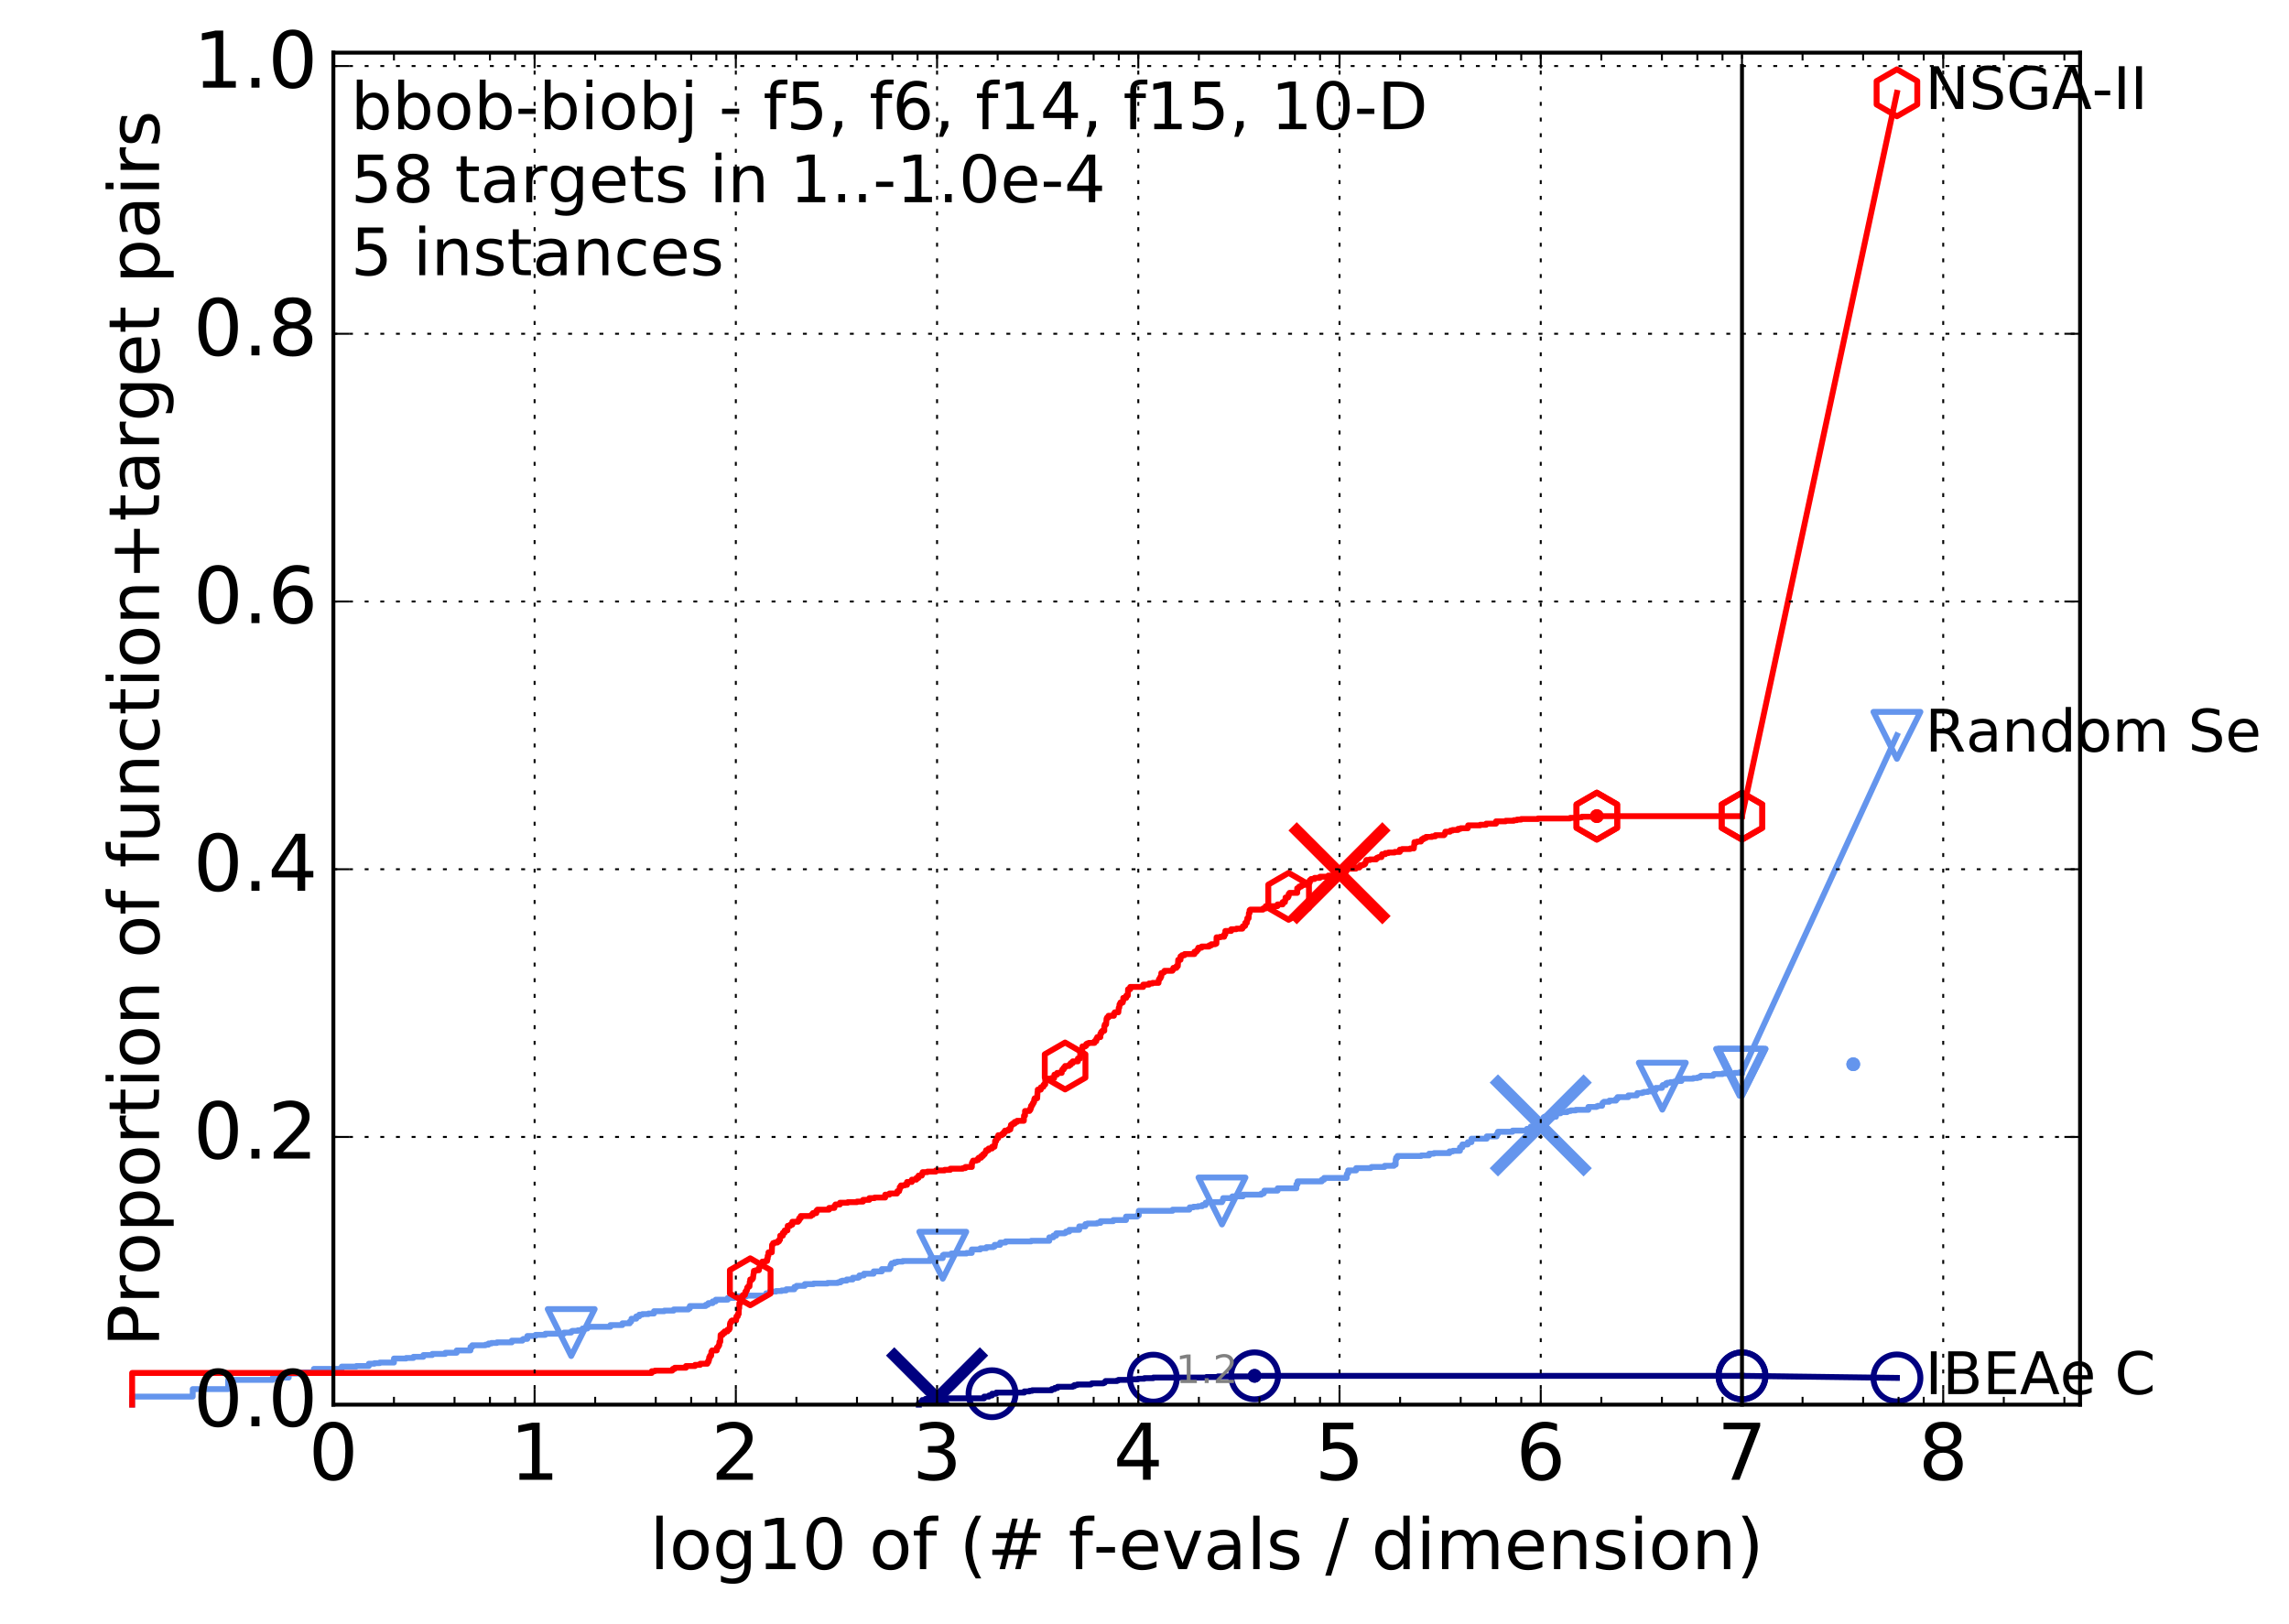 <?xml version="1.0" encoding="utf-8" standalone="no"?>
<!DOCTYPE svg PUBLIC "-//W3C//DTD SVG 1.1//EN"
  "http://www.w3.org/Graphics/SVG/1.1/DTD/svg11.dtd">
<!-- Created with matplotlib (http://matplotlib.org/) -->
<svg height="415pt" version="1.1" viewBox="0 0 585 415" width="585pt" xmlns="http://www.w3.org/2000/svg" xmlns:xlink="http://www.w3.org/1999/xlink">
 <defs>
  <style type="text/css">
*{stroke-linecap:butt;stroke-linejoin:round;stroke-miterlimit:100000;}
  </style>
 </defs>
 <g id="figure_1">
  <g id="patch_1">
   <path d="M 0 415.456 
L 585.148 415.456 
L 585.148 0 
L 0 0 
z
" style="fill:#ffffff;"/>
  </g>
  <g id="axes_1">
   <g id="patch_2">
    <path d="M 85.2 359.056 
L 531.6 359.056 
L 531.6 13.456 
L 85.2 13.456 
z
" style="fill:#ffffff;"/>
   </g>
   <g id="line2d_1">
    <defs>
     <path d="M 0 1.5 
C 0.398 1.5 0.779 1.342 1.061 1.061 
C 1.342 0.779 1.5 0.398 1.5 0 
C 1.5 -0.398 1.342 -0.779 1.061 -1.061 
C 0.779 -1.342 0.398 -1.5 0 -1.5 
C -0.398 -1.5 -0.779 -1.342 -1.061 -1.061 
C -1.342 -0.779 -1.5 -0.398 -1.5 0 
C -1.5 0.398 -1.342 0.779 -1.061 1.061 
C -0.779 1.342 -0.398 1.5 0 1.5 
z
" id="m1bcef198c4" style="stroke:#000080;stroke-width:0.5;"/>
    </defs>
    <g>
     <use style="fill:#000080;stroke:#000080;stroke-width:0.5;" x="320.64" xlink:href="#m1bcef198c4" y="351.682"/>
     <use style="fill:#000080;stroke:#000080;stroke-width:0.5;" x="320.64" xlink:href="#m1bcef198c4" y="351.682"/>
    </g>
   </g>
   <g id="line2d_2">
    <path d="M 234.826 359.056 
L 234.826 358.614 
L 235.698 358.614 
L 235.698 357.876 
L 236.526 357.876 
L 236.526 357.581 
L 238.808 357.581 
L 238.808 357.434 
L 251.517 357.434 
L 251.517 356.991 
L 252.759 356.991 
L 252.759 356.696 
L 253.536 356.696 
L 253.536 356.254 
L 254.631 356.254 
L 254.631 355.959 
L 261.783 355.959 
L 261.783 355.664 
L 263.08 355.664 
L 263.08 355.517 
L 263.8 355.517 
L 263.8 355.369 
L 268.79 355.369 
L 268.79 355.074 
L 269.56 355.074 
L 269.56 354.779 
L 270.281 354.779 
L 270.281 354.484 
L 274.116 354.484 
L 274.116 354.337 
L 274.575 354.337 
L 274.575 354.042 
L 275.299 354.042 
L 275.299 353.894 
L 278.793 353.894 
L 278.793 353.747 
L 279.038 353.747 
L 279.038 353.599 
L 282.015 353.599 
L 282.015 353.452 
L 282.339 353.452 
L 282.339 353.304 
L 282.445 353.304 
L 282.445 353.157 
L 282.548 353.157 
L 282.548 353.009 
L 285.491 353.009 
L 285.491 352.862 
L 285.847 352.862 
L 285.847 352.714 
L 288.487 352.714 
L 288.487 352.567 
L 290.847 352.567 
L 290.847 352.419 
L 292.454 352.419 
L 292.454 352.272 
L 294.754 352.272 
L 294.754 352.124 
L 308.333 352.124 
L 308.333 351.977 
L 311.269 351.977 
L 311.269 351.829 
L 320.64 351.829 
L 320.64 351.682 
L 445.2 351.682 
" style="fill:none;stroke:#000080;stroke-linecap:square;stroke-width:1.5;"/>
   </g>
   <g id="line2d_3">
    <defs>
     <path d="M 0 6 
C 1.591 6 3.117 5.368 4.243 4.243 
C 5.368 3.117 6 1.591 6 0 
C 6 -1.591 5.368 -3.117 4.243 -4.243 
C 3.117 -5.368 1.591 -6 0 -6 
C -1.591 -6 -3.117 -5.368 -4.243 -4.243 
C -5.368 -3.117 -6 -1.591 -6 0 
C -6 1.591 -5.368 3.117 -4.243 4.243 
C -3.117 5.368 -1.591 6 0 6 
z
" id="m3e3b2ec1c0" style="stroke:#000080;stroke-width:1.5;"/>
    </defs>
    <g>
     <use style="fill:none;stroke:#000080;stroke-width:1.5;" x="253.536" xlink:href="#m3e3b2ec1c0" y="356.254"/>
     <use style="fill:none;stroke:#000080;stroke-width:1.5;" x="294.754" xlink:href="#m3e3b2ec1c0" y="352.272"/>
     <use style="fill:none;stroke:#000080;stroke-width:1.5;" x="320.64" xlink:href="#m3e3b2ec1c0" y="351.682"/>
     <use style="fill:none;stroke:#000080;stroke-width:1.5;" x="445.2" xlink:href="#m3e3b2ec1c0" y="351.682"/>
    </g>
   </g>
   <g id="line2d_4"/>
   <g id="line2d_5">
    <path clip-path="url(#p88cb199891)" d="M 239.486 357.434 
" style="fill:none;stroke:#000080;stroke-linecap:square;"/>
    <defs>
     <path d="M -12 12 
L 12 -12 
M -12 -12 
L 12 12 
" id="m1d55964ab9" style="stroke:#000080;stroke-width:3.0;"/>
    </defs>
    <g clip-path="url(#p88cb199891)">
     <use style="fill:#000080;stroke:#000080;stroke-width:3.0;" x="239.486" xlink:href="#m1d55964ab9" y="357.434"/>
    </g>
   </g>
   <g id="line2d_6">
    <defs>
     <path d="M 0 1.5 
C 0.398 1.5 0.779 1.342 1.061 1.061 
C 1.342 0.779 1.5 0.398 1.5 0 
C 1.5 -0.398 1.342 -0.779 1.061 -1.061 
C 0.779 -1.342 0.398 -1.5 0 -1.5 
C -0.398 -1.5 -0.779 -1.342 -1.061 -1.061 
C -1.342 -0.779 -1.5 -0.398 -1.5 0 
C -1.5 0.398 -1.342 0.779 -1.061 1.061 
C -0.779 1.342 -0.398 1.5 0 1.5 
z
" id="m0e86cc26d0" style="stroke:#6495ed;stroke-width:0.5;"/>
    </defs>
    <g>
     <use style="fill:#6495ed;stroke:#6495ed;stroke-width:0.5;" x="473.638" xlink:href="#m0e86cc26d0" y="272.037"/>
     <use style="fill:#6495ed;stroke:#6495ed;stroke-width:0.5;" x="473.638" xlink:href="#m0e86cc26d0" y="272.037"/>
    </g>
   </g>
   <g id="line2d_7">
    <path d="M 33.771 359.056 
L 33.771 356.991 
L 49.253 356.991 
L 49.253 355.074 
L 58.309 355.074 
L 58.309 352.714 
L 69.718 352.714 
L 69.718 352.124 
L 73.791 352.124 
L 73.791 351.092 
L 77.234 351.092 
L 77.234 350.797 
L 80.216 350.797 
L 80.216 349.912 
L 87.329 349.912 
L 87.329 349.322 
L 91.06 349.322 
L 91.06 349.174 
L 94.256 349.174 
L 94.256 348.585 
L 95.698 348.585 
L 95.698 348.437 
L 97.052 348.437 
L 97.052 348.29 
L 100.682 348.29 
L 100.682 347.257 
L 103.803 347.257 
L 103.803 347.11 
L 105.665 347.11 
L 105.665 346.815 
L 108.197 346.815 
L 108.197 346.372 
L 110.47 346.372 
L 110.47 346.077 
L 113.81 346.077 
L 113.81 345.782 
L 116.715 345.782 
L 116.715 345.192 
L 120.235 345.192 
L 120.235 344.307 
L 120.696 344.307 
L 120.696 343.865 
L 124.074 343.865 
L 124.074 343.717 
L 124.844 343.717 
L 124.844 343.422 
L 125.588 343.422 
L 125.588 343.275 
L 127.007 343.275 
L 127.007 343.127 
L 130.791 343.127 
L 130.791 342.685 
L 133.518 342.685 
L 133.518 342.39 
L 133.773 342.39 
L 133.773 342.242 
L 134.766 342.242 
L 134.766 341.505 
L 136.851 341.505 
L 136.851 341.21 
L 139.358 341.21 
L 139.358 340.915 
L 144.144 340.915 
L 144.144 340.62 
L 145.981 340.62 
L 145.981 340.325 
L 146.272 340.325 
L 146.272 340.178 
L 147.678 340.178 
L 147.678 340.03 
L 148.871 340.03 
L 148.871 339.588 
L 150.126 339.588 
L 150.126 339.145 
L 155.995 339.145 
L 155.995 338.703 
L 159.06 338.703 
L 159.06 338.26 
L 160.942 338.26 
L 160.942 337.818 
L 161.315 337.818 
L 161.388 337.08 
L 162.608 337.08 
L 162.608 336.49 
L 163.363 336.49 
L 163.363 336.048 
L 164.158 336.048 
L 164.158 335.9 
L 165.729 335.9 
L 165.729 335.753 
L 167.14 335.753 
L 167.14 335.163 
L 169.771 335.163 
L 169.771 335.015 
L 172.17 335.015 
L 172.17 334.72 
L 175.929 334.72 
L 175.929 334.425 
L 176.31 334.425 
L 176.31 333.835 
L 180.345 333.835 
L 180.345 333.54 
L 180.905 333.54 
L 180.905 333.245 
L 181.028 333.245 
L 181.028 333.098 
L 182.132 333.098 
L 182.132 332.656 
L 182.933 332.656 
L 182.933 332.213 
L 186 332.213 
L 186 331.771 
L 187.651 331.771 
L 187.651 331.328 
L 190.826 331.328 
L 190.826 331.181 
L 195.81 331.181 
L 195.81 330.591 
L 196.708 330.591 
L 196.708 330.148 
L 198.344 330.148 
L 198.344 330.001 
L 199.764 330.001 
L 199.764 329.853 
L 200.936 329.853 
L 200.936 329.558 
L 203.019 329.558 
L 203.019 328.968 
L 203.572 328.968 
L 203.572 328.673 
L 205.678 328.673 
L 205.678 328.231 
L 207.943 328.231 
L 207.943 328.083 
L 211.48 328.083 
L 211.48 327.936 
L 214.127 327.936 
L 214.127 327.788 
L 214.818 327.788 
L 214.818 327.493 
L 215.259 327.493 
L 215.259 327.346 
L 216.392 327.346 
L 216.392 327.051 
L 217.939 327.051 
L 217.939 326.608 
L 219.358 326.608 
L 219.358 326.461 
L 219.621 326.461 
L 219.621 326.018 
L 220.791 326.018 
L 220.791 325.576 
L 223.269 325.576 
L 223.287 324.986 
L 225.373 324.986 
L 225.373 324.396 
L 227.385 324.396 
L 227.385 324.101 
L 227.576 324.101 
L 227.576 323.511 
L 227.69 323.511 
L 227.69 323.216 
L 227.874 323.216 
L 227.874 322.921 
L 228.61 322.921 
L 228.61 322.626 
L 229.304 322.626 
L 229.304 322.479 
L 230.714 322.479 
L 230.714 322.331 
L 237.769 322.331 
L 237.769 321.594 
L 240.943 321.594 
L 240.943 320.856 
L 241.18 320.856 
L 241.18 320.709 
L 243.118 320.709 
L 243.118 320.414 
L 247.023 320.414 
L 247.023 320.266 
L 248.358 320.266 
L 248.358 319.381 
L 250.527 319.381 
L 250.527 319.086 
L 252.093 319.086 
L 252.093 318.791 
L 253.858 318.791 
L 253.858 318.644 
L 254.191 318.644 
L 254.191 318.201 
L 255.604 318.201 
L 255.604 317.611 
L 257.007 317.611 
L 257.007 317.317 
L 263.529 317.317 
L 263.529 317.169 
L 268.17 317.169 
L 268.17 316.284 
L 269.207 316.284 
L 269.207 315.842 
L 269.94 315.842 
L 269.94 315.252 
L 272.122 315.252 
L 272.122 315.104 
L 272.424 315.104 
L 272.424 314.809 
L 273.274 314.809 
L 273.274 314.367 
L 275.821 314.367 
L 275.821 313.482 
L 277.388 313.482 
L 277.388 312.892 
L 277.922 312.892 
L 277.922 312.744 
L 280.397 312.744 
L 280.397 312.597 
L 281.256 312.597 
L 281.256 312.154 
L 284.514 312.154 
L 284.514 311.859 
L 287.778 311.859 
L 287.778 310.974 
L 290.676 310.974 
L 290.676 310.679 
L 291.043 310.679 
L 291.043 309.499 
L 299.68 309.499 
L 299.68 309.205 
L 303.968 309.205 
L 304.048 308.615 
L 304.989 308.615 
L 304.989 308.467 
L 306.18 308.467 
L 306.18 308.32 
L 307.251 308.32 
L 307.251 308.025 
L 308.11 308.025 
L 308.11 307.435 
L 308.485 307.435 
L 308.485 307.287 
L 312.301 307.287 
L 312.301 306.992 
L 312.479 306.992 
L 312.479 306.697 
L 312.597 306.697 
L 312.597 306.255 
L 314.949 306.255 
L 314.949 305.812 
L 317.64 305.812 
L 317.64 305.37 
L 322.357 305.37 
L 322.357 305.075 
L 322.957 305.075 
L 322.957 304.78 
L 323.142 304.78 
L 323.142 304.337 
L 326.528 304.337 
L 326.528 303.747 
L 331.319 303.747 
L 331.319 302.715 
L 331.615 302.715 
L 331.615 301.977 
L 337.82 301.977 
L 337.82 301.535 
L 338.403 301.535 
L 338.403 301.093 
L 344.177 301.093 
L 344.177 300.208 
L 344.309 300.208 
L 344.309 299.913 
L 344.558 299.913 
L 344.558 299.175 
L 346.592 299.175 
L 346.592 298.585 
L 350.284 298.585 
L 350.284 298.438 
L 350.538 298.438 
L 350.538 298.29 
L 353.863 298.29 
L 353.863 297.995 
L 356.247 297.995 
L 356.247 297.7 
L 356.691 297.7 
L 356.7 296.373 
L 356.804 296.373 
L 356.804 295.93 
L 357.141 295.93 
L 357.141 295.488 
L 363.236 295.488 
L 363.236 295.34 
L 365.246 295.34 
L 365.246 294.898 
L 366.486 294.898 
L 366.486 294.75 
L 370.442 294.75 
L 370.442 294.308 
L 371.326 294.308 
L 371.326 294.16 
L 373.128 294.16 
L 373.128 293.276 
L 373.735 293.276 
L 373.735 292.538 
L 375.128 292.538 
L 375.128 291.948 
L 376.067 291.948 
L 376.067 291.063 
L 379.978 291.063 
L 379.978 290.473 
L 382.505 290.473 
L 382.505 289.883 
L 382.826 289.883 
L 382.826 289.293 
L 386.567 289.293 
L 386.567 288.998 
L 390.235 288.998 
L 390.235 288.556 
L 391.208 288.556 
L 391.208 287.966 
L 391.983 287.966 
L 391.983 287.671 
L 393.776 287.671 
L 393.859 286.786 
L 394.169 286.786 
L 394.187 286.343 
L 394.353 286.343 
L 394.417 285.754 
L 394.485 285.754 
L 394.485 285.606 
L 394.69 285.606 
L 394.69 285.459 
L 397.659 285.459 
L 397.731 284.574 
L 398.842 284.574 
L 398.842 284.279 
L 400.505 284.279 
L 400.505 284.131 
L 400.739 284.131 
L 400.739 283.984 
L 401.41 283.984 
L 401.41 283.836 
L 402.721 283.836 
L 402.721 283.689 
L 405.94 283.689 
L 405.94 282.951 
L 408.008 282.951 
L 408.008 282.804 
L 408.376 282.804 
L 408.376 282.656 
L 409.452 282.656 
L 409.546 281.919 
L 409.717 281.919 
L 409.717 281.771 
L 409.933 281.771 
L 409.933 281.624 
L 411.291 281.624 
L 411.291 281.329 
L 413.007 281.329 
L 413.007 280.886 
L 413.397 280.886 
L 413.397 280.444 
L 416.156 280.444 
L 416.156 280.001 
L 418.336 280.001 
L 418.442 279.411 
L 419.688 279.411 
L 419.688 279.264 
L 420.13 279.264 
L 420.13 279.116 
L 421.155 279.116 
L 421.155 278.969 
L 422.405 278.969 
L 422.405 278.674 
L 423.139 278.674 
L 423.139 278.084 
L 424.755 278.084 
L 424.834 277.494 
L 424.968 277.494 
L 424.968 277.347 
L 425.777 277.347 
L 425.777 276.904 
L 426.114 276.904 
L 426.114 276.757 
L 426.903 276.757 
L 426.903 276.609 
L 427.875 276.609 
L 427.875 276.462 
L 428.452 276.462 
L 428.452 276.314 
L 429.735 276.314 
L 429.798 275.724 
L 432.74 275.724 
L 432.74 275.577 
L 433.804 275.577 
L 433.804 275.429 
L 434.491 275.429 
L 434.491 275.134 
L 434.72 275.134 
L 434.72 274.987 
L 437.835 274.987 
L 437.835 274.692 
L 438.032 274.692 
L 438.032 274.544 
L 440.226 274.544 
L 440.226 274.397 
L 443.316 274.397 
L 443.316 274.249 
L 444.576 274.249 
L 444.576 274.102 
L 445.2 274.102 
L 445.2 274.102 
" style="fill:none;stroke:#6495ed;stroke-linecap:square;stroke-width:1.5;"/>
   </g>
   <g id="line2d_8">
    <defs>
     <path d="M -0 6 
L 6 -6 
L -6 -6 
z
" id="m402cad3abf" style="stroke:#6495ed;stroke-linejoin:miter;stroke-width:1.5;"/>
    </defs>
    <g>
     <use style="fill:none;stroke:#6495ed;stroke-linejoin:miter;stroke-width:1.5;" x="145.981" xlink:href="#m402cad3abf" y="340.62"/>
     <use style="fill:none;stroke:#6495ed;stroke-linejoin:miter;stroke-width:1.5;" x="240.943" xlink:href="#m402cad3abf" y="320.856"/>
     <use style="fill:none;stroke:#6495ed;stroke-linejoin:miter;stroke-width:1.5;" x="312.301" xlink:href="#m402cad3abf" y="306.992"/>
     <use style="fill:none;stroke:#6495ed;stroke-linejoin:miter;stroke-width:1.5;" x="424.834" xlink:href="#m402cad3abf" y="277.642"/>
     <use style="fill:none;stroke:#6495ed;stroke-linejoin:miter;stroke-width:1.5;" x="444.576" xlink:href="#m402cad3abf" y="274.102"/>
     <use style="fill:none;stroke:#6495ed;stroke-linejoin:miter;stroke-width:1.5;" x="445.2" xlink:href="#m402cad3abf" y="274.102"/>
    </g>
   </g>
   <g id="line2d_9"/>
   <g id="line2d_10">
    <path clip-path="url(#p88cb199891)" d="M 393.771 287.671 
" style="fill:none;stroke:#6495ed;stroke-linecap:square;"/>
    <defs>
     <path d="M -12 12 
L 12 -12 
M -12 -12 
L 12 12 
" id="m3ad9f2ece5" style="stroke:#6495ed;stroke-width:3.0;"/>
    </defs>
    <g clip-path="url(#p88cb199891)">
     <use style="fill:#6495ed;stroke:#6495ed;stroke-width:3.0;" x="393.771" xlink:href="#m3ad9f2ece5" y="287.671"/>
    </g>
   </g>
   <g id="line2d_11">
    <defs>
     <path d="M 0 1.5 
C 0.398 1.5 0.779 1.342 1.061 1.061 
C 1.342 0.779 1.5 0.398 1.5 0 
C 1.5 -0.398 1.342 -0.779 1.061 -1.061 
C 0.779 -1.342 0.398 -1.5 0 -1.5 
C -0.398 -1.5 -0.779 -1.342 -1.061 -1.061 
C -1.342 -0.779 -1.5 -0.398 -1.5 0 
C -1.5 0.398 -1.342 0.779 -1.061 1.061 
C -0.779 1.342 -0.398 1.5 0 1.5 
z
" id="mf067fac82b" style="stroke:#ff0000;stroke-width:0.5;"/>
    </defs>
    <g>
     <use style="fill:#ff0000;stroke:#ff0000;stroke-width:0.5;" x="408.103" xlink:href="#mf067fac82b" y="208.616"/>
     <use style="fill:#ff0000;stroke:#ff0000;stroke-width:0.5;" x="408.103" xlink:href="#mf067fac82b" y="208.616"/>
    </g>
   </g>
   <g id="line2d_12">
    <path d="M 33.771 359.056 
L 33.771 350.944 
L 166.563 350.944 
L 166.563 350.502 
L 167.367 350.502 
L 167.367 350.354 
L 171.803 350.354 
L 171.803 350.207 
L 171.941 350.207 
L 171.941 349.912 
L 172.441 349.912 
L 172.441 349.617 
L 175.305 349.617 
L 175.305 349.174 
L 177.631 349.174 
L 177.631 348.879 
L 178.945 348.879 
L 178.945 348.585 
L 180.782 348.585 
L 180.813 348.142 
L 181.059 348.142 
L 181.059 347.7 
L 181.211 347.7 
L 181.241 346.962 
L 181.452 346.962 
L 181.452 346.52 
L 181.751 346.52 
L 181.81 345.487 
L 181.986 345.487 
L 181.986 345.192 
L 183.185 345.192 
L 183.212 344.455 
L 183.461 344.455 
L 183.57 344.16 
L 183.652 344.16 
L 183.652 343.865 
L 183.815 343.865 
L 183.869 342.98 
L 184.083 342.98 
L 184.163 341.21 
L 184.688 341.21 
L 184.688 340.768 
L 185.177 340.768 
L 185.177 340.325 
L 185.926 340.325 
L 185.926 339.883 
L 186.364 339.883 
L 186.364 339.588 
L 186.508 339.588 
L 186.556 338.408 
L 186.628 338.408 
L 186.628 338.113 
L 186.746 338.113 
L 186.746 337.965 
L 186.888 337.965 
L 186.888 337.67 
L 187.099 337.67 
L 187.099 337.523 
L 188.124 337.523 
L 188.213 336.49 
L 188.543 336.49 
L 188.587 335.9 
L 188.782 335.9 
L 188.826 334.425 
L 188.912 334.425 
L 188.955 333.098 
L 189.253 333.098 
L 189.338 331.623 
L 189.859 331.623 
L 189.859 331.033 
L 190.388 331.033 
L 190.388 330.591 
L 190.508 330.591 
L 190.508 330.148 
L 190.708 330.148 
L 190.708 329.853 
L 190.886 329.853 
L 190.964 329.116 
L 191.198 329.116 
L 191.198 328.821 
L 191.545 328.821 
L 191.621 327.641 
L 191.735 327.641 
L 191.735 327.051 
L 192.259 327.051 
L 192.259 326.756 
L 192.444 326.756 
L 192.553 325.723 
L 192.59 325.723 
L 192.681 324.839 
L 193.166 324.839 
L 193.166 324.691 
L 193.951 324.691 
L 194.037 323.954 
L 194.156 323.954 
L 194.156 323.806 
L 194.326 323.806 
L 194.393 323.216 
L 194.71 323.216 
L 194.743 322.774 
L 194.826 322.774 
L 194.826 322.479 
L 195.62 322.479 
L 195.62 322.331 
L 196.046 322.331 
L 196.046 321.741 
L 196.202 321.741 
L 196.202 321.004 
L 196.371 321.004 
L 196.402 320.119 
L 197.247 320.119 
L 197.321 318.201 
L 197.453 318.201 
L 197.453 318.054 
L 197.585 318.054 
L 197.585 317.759 
L 197.961 317.759 
L 197.961 317.611 
L 198.694 317.611 
L 198.694 317.317 
L 199.093 317.317 
L 199.147 316.874 
L 199.364 316.874 
L 199.404 315.842 
L 200.079 315.842 
L 200.079 315.104 
L 200.543 315.104 
L 200.543 314.514 
L 201.247 314.514 
L 201.322 313.334 
L 201.978 313.334 
L 201.978 313.039 
L 202.487 313.039 
L 202.487 312.302 
L 203.959 312.302 
L 203.959 312.007 
L 204.221 312.007 
L 204.221 311.417 
L 204.639 311.417 
L 204.639 310.827 
L 207.273 310.827 
L 207.33 310.532 
L 207.741 310.532 
L 207.741 310.089 
L 208.63 310.089 
L 208.63 309.499 
L 208.904 309.499 
L 208.904 309.205 
L 211.884 309.205 
L 211.884 308.762 
L 213.241 308.762 
L 213.298 308.172 
L 213.521 308.172 
L 213.521 307.877 
L 214.663 307.877 
L 214.663 307.435 
L 216.667 307.435 
L 216.667 307.287 
L 219.003 307.287 
L 219.003 307.14 
L 220.578 307.14 
L 220.578 306.697 
L 222.181 306.697 
L 222.181 306.255 
L 223.521 306.255 
L 223.521 306.107 
L 226.23 306.107 
L 226.23 305.37 
L 227.323 305.37 
L 227.323 305.075 
L 229.258 305.075 
L 229.339 304.485 
L 229.809 304.485 
L 229.85 304.042 
L 229.94 304.042 
L 229.94 303.452 
L 230.256 303.452 
L 230.256 303.01 
L 231.204 303.01 
L 231.204 302.862 
L 231.811 302.862 
L 231.811 302.125 
L 233.039 302.125 
L 233.039 301.535 
L 234.193 301.535 
L 234.193 301.093 
L 234.749 301.093 
L 234.749 300.503 
L 235.584 300.503 
L 235.584 300.06 
L 235.79 300.06 
L 235.79 299.618 
L 237.023 299.618 
L 237.023 299.47 
L 239.187 299.47 
L 239.187 299.175 
L 241.4 299.175 
L 241.4 299.028 
L 242.864 299.028 
L 242.864 298.733 
L 246.054 298.733 
L 246.054 298.585 
L 246.739 298.585 
L 246.739 298.29 
L 248.38 298.29 
L 248.386 297.258 
L 248.539 297.258 
L 248.539 296.963 
L 248.689 296.963 
L 248.689 296.668 
L 249.536 296.668 
L 249.536 296.52 
L 249.982 296.52 
L 249.982 296.078 
L 250.121 296.078 
L 250.121 295.93 
L 250.76 295.93 
L 250.76 295.488 
L 251.235 295.488 
L 251.235 295.045 
L 251.657 295.045 
L 251.765 294.603 
L 251.847 294.603 
L 251.847 294.455 
L 252.012 294.455 
L 252.012 294.013 
L 252.667 294.013 
L 252.667 293.571 
L 253.539 293.571 
L 253.539 293.128 
L 254.163 293.128 
L 254.214 292.538 
L 254.288 292.538 
L 254.316 291.653 
L 254.621 291.653 
L 254.621 290.916 
L 255.121 290.916 
L 255.121 290.178 
L 256.044 290.178 
L 256.044 289.883 
L 256.503 289.883 
L 256.503 289.441 
L 256.832 289.441 
L 256.832 288.998 
L 257.709 288.998 
L 257.709 288.703 
L 258.216 288.703 
L 258.216 288.113 
L 258.367 288.113 
L 258.367 287.523 
L 258.749 287.523 
L 258.749 287.228 
L 259.31 287.228 
L 259.31 286.786 
L 259.934 286.786 
L 259.934 286.491 
L 261.662 286.491 
L 261.704 285.164 
L 261.966 285.164 
L 261.966 283.984 
L 263.103 283.984 
L 263.103 283.689 
L 263.341 283.689 
L 263.341 283.246 
L 263.514 283.246 
L 263.514 282.656 
L 263.74 282.656 
L 263.74 282.361 
L 263.926 282.361 
L 263.979 281.919 
L 264.174 281.919 
L 264.174 281.624 
L 264.31 281.624 
L 264.31 281.034 
L 264.427 281.034 
L 264.427 280.739 
L 265.073 280.739 
L 265.165 279.116 
L 265.219 279.116 
L 265.219 278.526 
L 266 278.526 
L 266 277.937 
L 266.341 277.937 
L 266.341 277.789 
L 266.669 277.789 
L 266.669 277.347 
L 266.781 277.347 
L 266.781 277.199 
L 267.127 277.199 
L 267.142 276.019 
L 267.578 276.019 
L 267.578 275.724 
L 268.694 275.724 
L 268.694 275.577 
L 269.417 275.577 
L 269.472 274.692 
L 270.168 274.692 
L 270.168 274.249 
L 271.343 274.249 
L 271.343 273.659 
L 271.488 273.659 
L 271.488 273.364 
L 271.851 273.364 
L 271.851 272.922 
L 272.154 272.922 
L 272.208 272.479 
L 273.235 272.479 
L 273.235 272.184 
L 273.636 272.184 
L 273.636 271.742 
L 274.161 271.742 
L 274.161 271.299 
L 275.478 271.299 
L 275.478 270.562 
L 276.054 270.562 
L 276.074 268.94 
L 276.576 268.94 
L 276.634 267.465 
L 277.389 267.465 
L 277.389 267.317 
L 277.601 267.317 
L 277.601 266.875 
L 277.834 266.875 
L 277.834 266.727 
L 278.236 266.727 
L 278.236 266.58 
L 279.728 266.58 
L 279.728 266.137 
L 280.179 266.137 
L 280.179 265.547 
L 280.412 265.547 
L 280.412 265.105 
L 281.219 265.105 
L 281.219 264.22 
L 281.433 264.22 
L 281.433 263.777 
L 281.712 263.777 
L 281.712 263.482 
L 282.222 263.482 
L 282.222 262.303 
L 282.35 262.303 
L 282.35 261.86 
L 282.688 261.86 
L 282.797 260.385 
L 282.927 260.385 
L 282.927 260.09 
L 283.295 260.09 
L 283.295 259.648 
L 284.685 259.648 
L 284.685 259.058 
L 284.897 259.058 
L 284.897 258.763 
L 285.815 258.763 
L 285.917 257.583 
L 286.04 257.583 
L 286.123 256.698 
L 286.346 256.698 
L 286.346 256.255 
L 286.948 256.255 
L 286.948 255.813 
L 287.069 255.813 
L 287.069 255.075 
L 287.826 255.075 
L 287.826 254.486 
L 288.238 254.486 
L 288.298 252.863 
L 288.847 252.863 
L 288.847 252.273 
L 292.172 252.273 
L 292.172 251.683 
L 293.658 251.683 
L 293.658 251.388 
L 294.543 251.388 
L 294.543 251.241 
L 296.086 251.241 
L 296.171 250.356 
L 296.351 250.356 
L 296.351 250.061 
L 296.594 250.061 
L 296.594 249.618 
L 296.792 249.618 
L 296.792 248.733 
L 297.197 248.733 
L 297.197 248.586 
L 297.451 248.586 
L 297.451 248.438 
L 297.617 248.438 
L 297.617 248.143 
L 299.64 248.143 
L 299.64 247.848 
L 299.865 247.848 
L 299.865 247.406 
L 300.657 247.406 
L 300.657 246.963 
L 301.014 246.963 
L 301.117 245.341 
L 301.704 245.341 
L 301.704 244.456 
L 302.084 244.456 
L 302.084 244.161 
L 302.742 244.161 
L 302.742 243.866 
L 305.271 243.866 
L 305.271 243.276 
L 305.802 243.276 
L 305.909 242.834 
L 306.19 242.834 
L 306.247 242.244 
L 307.092 242.244 
L 307.092 241.949 
L 309.019 241.949 
L 309.019 241.654 
L 309.577 241.654 
L 309.577 241.359 
L 310.561 241.359 
L 310.561 241.211 
L 310.875 241.211 
L 310.915 239.589 
L 311.87 239.589 
L 311.87 239.441 
L 312.87 239.441 
L 312.87 238.851 
L 313.155 238.851 
L 313.155 237.967 
L 314.656 237.967 
L 314.656 237.524 
L 315.975 237.524 
L 315.975 237.377 
L 317.52 237.377 
L 317.604 236.787 
L 318.044 236.787 
L 318.044 236.639 
L 318.236 236.639 
L 318.251 235.902 
L 318.651 235.902 
L 318.651 235.312 
L 318.771 235.312 
L 318.771 234.722 
L 319.104 234.722 
L 319.179 233.394 
L 319.35 233.394 
L 319.36 232.657 
L 319.527 232.657 
L 319.527 232.509 
L 322.792 232.509 
L 322.792 232.214 
L 323.48 232.214 
L 323.48 231.624 
L 326.496 231.624 
L 326.496 231.182 
L 327.801 231.182 
L 327.801 230.592 
L 328.393 230.592 
L 328.429 230.002 
L 328.548 230.002 
L 328.548 229.412 
L 329.185 229.412 
L 329.185 229.117 
L 329.337 229.117 
L 329.337 228.527 
L 329.559 228.527 
L 329.559 228.232 
L 331.524 228.232 
L 331.524 227.052 
L 331.885 227.052 
L 331.885 226.905 
L 332.033 226.905 
L 332.033 226.61 
L 332.566 226.61 
L 332.566 226.315 
L 333.002 226.315 
L 333.002 226.167 
L 334.026 226.167 
L 334.026 225.577 
L 334.748 225.577 
L 334.748 224.987 
L 335.072 224.987 
L 335.072 224.692 
L 335.957 224.692 
L 335.957 224.397 
L 337.329 224.397 
L 337.329 224.102 
L 339.466 224.102 
L 339.466 223.807 
L 342.2 223.807 
L 342.2 223.217 
L 343.376 223.217 
L 343.376 222.775 
L 344.063 222.775 
L 344.095 222.038 
L 346.535 222.038 
L 346.535 221.743 
L 347.428 221.743 
L 347.428 221.448 
L 347.696 221.448 
L 347.696 221.153 
L 348.327 221.153 
L 348.327 221.005 
L 348.7 221.005 
L 348.7 220.858 
L 348.879 220.858 
L 348.879 220.563 
L 349.016 220.563 
L 349.122 219.973 
L 349.213 219.973 
L 349.213 219.825 
L 350.125 219.825 
L 350.125 219.678 
L 351.718 219.678 
L 351.718 219.383 
L 351.936 219.383 
L 351.936 219.235 
L 352.301 219.235 
L 352.301 219.088 
L 353.066 219.088 
L 353.066 218.645 
L 353.204 218.645 
L 353.204 218.35 
L 354.052 218.35 
L 354.052 218.055 
L 354.86 218.055 
L 354.86 217.908 
L 356.434 217.908 
L 356.434 217.76 
L 357.754 217.76 
L 357.754 217.17 
L 358.349 217.17 
L 358.349 217.023 
L 360.407 217.023 
L 360.407 216.875 
L 361.332 216.875 
L 361.41 215.99 
L 361.471 215.99 
L 361.476 215.253 
L 362.174 215.253 
L 362.174 215.106 
L 363.158 215.106 
L 363.158 214.811 
L 363.355 214.811 
L 363.355 214.516 
L 363.824 214.516 
L 363.824 214.221 
L 364.439 214.221 
L 364.439 213.926 
L 365.964 213.926 
L 365.964 213.778 
L 366.835 213.778 
L 366.835 213.483 
L 369.06 213.483 
L 369.06 213.336 
L 369.208 213.336 
L 369.28 212.893 
L 369.381 212.893 
L 369.381 212.598 
L 370.575 212.598 
L 370.575 212.451 
L 370.697 212.451 
L 370.697 212.303 
L 371.235 212.303 
L 371.235 212.156 
L 372.623 212.156 
L 372.623 211.861 
L 373.272 211.861 
L 373.272 211.713 
L 375.131 211.713 
L 375.208 210.976 
L 378.264 210.976 
L 378.264 210.828 
L 379.825 210.828 
L 379.825 210.533 
L 382.341 210.533 
L 382.341 209.943 
L 384.793 209.943 
L 384.793 209.796 
L 386.892 209.796 
L 386.892 209.648 
L 387.692 209.648 
L 387.692 209.501 
L 388.772 209.501 
L 388.772 209.353 
L 393.069 209.353 
L 393.069 209.206 
L 401.279 209.206 
L 401.279 209.058 
L 403.343 209.058 
L 403.343 208.911 
L 404.263 208.911 
L 404.263 208.763 
L 408.103 208.763 
L 408.103 208.616 
L 445.2 208.616 
L 445.2 208.616 
" style="fill:none;stroke:#ff0000;stroke-linecap:square;stroke-width:1.5;"/>
   </g>
   <g id="line2d_13">
    <defs>
     <path d="M 0 -6 
L -5.196 -3 
L -5.196 3 
L -0 6 
L 5.196 3 
L 5.196 -3 
z
" id="mb62fd9830a" style="stroke:#ff0000;stroke-linejoin:miter;stroke-width:1.5;"/>
    </defs>
    <g>
     <use style="fill:none;stroke:#ff0000;stroke-linejoin:miter;stroke-width:1.5;" x="191.735" xlink:href="#mb62fd9830a" y="327.641"/>
     <use style="fill:none;stroke:#ff0000;stroke-linejoin:miter;stroke-width:1.5;" x="272.208" xlink:href="#mb62fd9830a" y="272.479"/>
     <use style="fill:none;stroke:#ff0000;stroke-linejoin:miter;stroke-width:1.5;" x="329.337" xlink:href="#mb62fd9830a" y="229.117"/>
     <use style="fill:none;stroke:#ff0000;stroke-linejoin:miter;stroke-width:1.5;" x="408.103" xlink:href="#mb62fd9830a" y="208.616"/>
     <use style="fill:none;stroke:#ff0000;stroke-linejoin:miter;stroke-width:1.5;" x="408.103" xlink:href="#mb62fd9830a" y="208.616"/>
     <use style="fill:none;stroke:#ff0000;stroke-linejoin:miter;stroke-width:1.5;" x="445.2" xlink:href="#mb62fd9830a" y="208.616"/>
    </g>
   </g>
   <g id="line2d_14"/>
   <g id="line2d_15">
    <path clip-path="url(#p88cb199891)" d="M 342.346 223.217 
" style="fill:none;stroke:#ff0000;stroke-linecap:square;"/>
    <defs>
     <path d="M -12 12 
L 12 -12 
M -12 -12 
L 12 12 
" id="m7c837c1cdc" style="stroke:#ff0000;stroke-width:3.0;"/>
    </defs>
    <g clip-path="url(#p88cb199891)">
     <use style="fill:#ff0000;stroke:#ff0000;stroke-width:3.0;" x="342.346" xlink:href="#m7c837c1cdc" y="223.217"/>
    </g>
   </g>
   <g id="line2d_16">
    <path d="M 445.2 351.682 
L 484.8 352.213 
" style="fill:none;stroke:#000080;stroke-linecap:square;stroke-width:1.5;"/>
    <g>
     <use style="fill:none;stroke:#000080;stroke-width:1.5;" x="445.2" xlink:href="#m3e3b2ec1c0" y="351.682"/>
     <use style="fill:none;stroke:#000080;stroke-width:1.5;" x="484.8" xlink:href="#m3e3b2ec1c0" y="352.213"/>
    </g>
   </g>
   <g id="line2d_17">
    <path d="M 445.2 274.102 
L 484.8 187.967 
" style="fill:none;stroke:#6495ed;stroke-linecap:square;stroke-width:1.5;"/>
    <g>
     <use style="fill:none;stroke:#6495ed;stroke-linejoin:miter;stroke-width:1.5;" x="445.2" xlink:href="#m402cad3abf" y="274.102"/>
     <use style="fill:none;stroke:#6495ed;stroke-linejoin:miter;stroke-width:1.5;" x="484.8" xlink:href="#m402cad3abf" y="187.967"/>
    </g>
   </g>
   <g id="line2d_18">
    <path d="M 445.2 208.616 
L 484.8 23.722 
" style="fill:none;stroke:#ff0000;stroke-linecap:square;stroke-width:1.5;"/>
    <g>
     <use style="fill:none;stroke:#ff0000;stroke-linejoin:miter;stroke-width:1.5;" x="445.2" xlink:href="#mb62fd9830a" y="208.616"/>
     <use style="fill:none;stroke:#ff0000;stroke-linejoin:miter;stroke-width:1.5;" x="484.8" xlink:href="#mb62fd9830a" y="23.722"/>
    </g>
   </g>
   <g id="line2d_19">
    <path d="M 445.2 359.056 
L 445.2 16.878 
" style="fill:none;stroke:#000000;stroke-linecap:square;"/>
   </g>
   <g id="patch_3">
    <path d="M 85.2 13.456 
L 531.6 13.456 
" style="fill:none;stroke:#000000;stroke-linecap:square;stroke-linejoin:miter;"/>
   </g>
   <g id="patch_4">
    <path d="M 531.6 359.056 
L 531.6 13.456 
" style="fill:none;stroke:#000000;stroke-linecap:square;stroke-linejoin:miter;"/>
   </g>
   <g id="patch_5">
    <path d="M 85.2 359.056 
L 531.6 359.056 
" style="fill:none;stroke:#000000;stroke-linecap:square;stroke-linejoin:miter;"/>
   </g>
   <g id="patch_6">
    <path d="M 85.2 359.056 
L 85.2 13.456 
" style="fill:none;stroke:#000000;stroke-linecap:square;stroke-linejoin:miter;"/>
   </g>
   <g id="matplotlib.axis_1">
    <g id="xtick_1">
     <g id="line2d_20">
      <path clip-path="url(#p88cb199891)" d="M 85.2 359.056 
L 85.2 13.456 
" style="fill:none;stroke:#000000;stroke-dasharray:1,3;stroke-dashoffset:0.0;stroke-width:0.5;"/>
     </g>
     <g id="line2d_21">
      <defs>
       <path d="M 0 0 
L 0 -4 
" id="m8d6f0c1c65" style="stroke:#000000;stroke-width:0.5;"/>
      </defs>
      <g>
       <use style="stroke:#000000;stroke-width:0.5;" x="85.2" xlink:href="#m8d6f0c1c65" y="359.056"/>
      </g>
     </g>
     <g id="line2d_22">
      <defs>
       <path d="M 0 0 
L 0 4 
" id="mbcb745c19c" style="stroke:#000000;stroke-width:0.5;"/>
      </defs>
      <g>
       <use style="stroke:#000000;stroke-width:0.5;" x="85.2" xlink:href="#mbcb745c19c" y="13.456"/>
      </g>
     </g>
     <g id="text_1">
      <!-- 0 -->
      <defs>
       <path d="M 31.781 66.406 
Q 24.172 66.406 20.328 58.906 
Q 16.5 51.422 16.5 36.375 
Q 16.5 21.391 20.328 13.891 
Q 24.172 6.391 31.781 6.391 
Q 39.453 6.391 43.281 13.891 
Q 47.125 21.391 47.125 36.375 
Q 47.125 51.422 43.281 58.906 
Q 39.453 66.406 31.781 66.406 
M 31.781 74.219 
Q 44.047 74.219 50.516 64.516 
Q 56.984 54.828 56.984 36.375 
Q 56.984 17.969 50.516 8.266 
Q 44.047 -1.422 31.781 -1.422 
Q 19.531 -1.422 13.062 8.266 
Q 6.594 17.969 6.594 36.375 
Q 6.594 54.828 13.062 64.516 
Q 19.531 74.219 31.781 74.219 
" id="BitstreamVeraSans-Roman-30"/>
      </defs>
      <g transform="translate(78.838 378.253)scale(0.2 -0.2)">
       <use xlink:href="#BitstreamVeraSans-Roman-30"/>
      </g>
     </g>
    </g>
    <g id="xtick_2">
     <g id="line2d_23">
      <path clip-path="url(#p88cb199891)" d="M 136.629 359.056 
L 136.629 13.456 
" style="fill:none;stroke:#000000;stroke-dasharray:1,3;stroke-dashoffset:0.0;stroke-width:0.5;"/>
     </g>
     <g id="line2d_24">
      <g>
       <use style="stroke:#000000;stroke-width:0.5;" x="136.629" xlink:href="#m8d6f0c1c65" y="359.056"/>
      </g>
     </g>
     <g id="line2d_25">
      <g>
       <use style="stroke:#000000;stroke-width:0.5;" x="136.629" xlink:href="#mbcb745c19c" y="13.456"/>
      </g>
     </g>
     <g id="text_2">
      <!-- 1 -->
      <defs>
       <path d="M 12.406 8.297 
L 28.516 8.297 
L 28.516 63.922 
L 10.984 60.406 
L 10.984 69.391 
L 28.422 72.906 
L 38.281 72.906 
L 38.281 8.297 
L 54.391 8.297 
L 54.391 0 
L 12.406 0 
z
" id="BitstreamVeraSans-Roman-31"/>
      </defs>
      <g transform="translate(130.266 378.253)scale(0.2 -0.2)">
       <use xlink:href="#BitstreamVeraSans-Roman-31"/>
      </g>
     </g>
    </g>
    <g id="xtick_3">
     <g id="line2d_26">
      <path clip-path="url(#p88cb199891)" d="M 188.057 359.056 
L 188.057 13.456 
" style="fill:none;stroke:#000000;stroke-dasharray:1,3;stroke-dashoffset:0.0;stroke-width:0.5;"/>
     </g>
     <g id="line2d_27">
      <g>
       <use style="stroke:#000000;stroke-width:0.5;" x="188.057" xlink:href="#m8d6f0c1c65" y="359.056"/>
      </g>
     </g>
     <g id="line2d_28">
      <g>
       <use style="stroke:#000000;stroke-width:0.5;" x="188.057" xlink:href="#mbcb745c19c" y="13.456"/>
      </g>
     </g>
     <g id="text_3">
      <!-- 2 -->
      <defs>
       <path d="M 19.188 8.297 
L 53.609 8.297 
L 53.609 0 
L 7.328 0 
L 7.328 8.297 
Q 12.938 14.109 22.625 23.891 
Q 32.328 33.688 34.812 36.531 
Q 39.547 41.844 41.422 45.531 
Q 43.312 49.219 43.312 52.781 
Q 43.312 58.594 39.234 62.25 
Q 35.156 65.922 28.609 65.922 
Q 23.969 65.922 18.812 64.312 
Q 13.672 62.703 7.812 59.422 
L 7.812 69.391 
Q 13.766 71.781 18.938 73 
Q 24.125 74.219 28.422 74.219 
Q 39.75 74.219 46.484 68.547 
Q 53.219 62.891 53.219 53.422 
Q 53.219 48.922 51.531 44.891 
Q 49.859 40.875 45.406 35.406 
Q 44.188 33.984 37.641 27.219 
Q 31.109 20.453 19.188 8.297 
" id="BitstreamVeraSans-Roman-32"/>
      </defs>
      <g transform="translate(181.695 378.253)scale(0.2 -0.2)">
       <use xlink:href="#BitstreamVeraSans-Roman-32"/>
      </g>
     </g>
    </g>
    <g id="xtick_4">
     <g id="line2d_29">
      <path clip-path="url(#p88cb199891)" d="M 239.486 359.056 
L 239.486 13.456 
" style="fill:none;stroke:#000000;stroke-dasharray:1,3;stroke-dashoffset:0.0;stroke-width:0.5;"/>
     </g>
     <g id="line2d_30">
      <g>
       <use style="stroke:#000000;stroke-width:0.5;" x="239.486" xlink:href="#m8d6f0c1c65" y="359.056"/>
      </g>
     </g>
     <g id="line2d_31">
      <g>
       <use style="stroke:#000000;stroke-width:0.5;" x="239.486" xlink:href="#mbcb745c19c" y="13.456"/>
      </g>
     </g>
     <g id="text_4">
      <!-- 3 -->
      <defs>
       <path d="M 40.578 39.312 
Q 47.656 37.797 51.625 33 
Q 55.609 28.219 55.609 21.188 
Q 55.609 10.406 48.188 4.484 
Q 40.766 -1.422 27.094 -1.422 
Q 22.516 -1.422 17.656 -0.516 
Q 12.797 0.391 7.625 2.203 
L 7.625 11.719 
Q 11.719 9.328 16.594 8.109 
Q 21.484 6.891 26.812 6.891 
Q 36.078 6.891 40.938 10.547 
Q 45.797 14.203 45.797 21.188 
Q 45.797 27.641 41.281 31.266 
Q 36.766 34.906 28.719 34.906 
L 20.219 34.906 
L 20.219 43.016 
L 29.109 43.016 
Q 36.375 43.016 40.234 45.922 
Q 44.094 48.828 44.094 54.297 
Q 44.094 59.906 40.109 62.906 
Q 36.141 65.922 28.719 65.922 
Q 24.656 65.922 20.016 65.031 
Q 15.375 64.156 9.812 62.312 
L 9.812 71.094 
Q 15.438 72.656 20.344 73.438 
Q 25.25 74.219 29.594 74.219 
Q 40.828 74.219 47.359 69.109 
Q 53.906 64.016 53.906 55.328 
Q 53.906 49.266 50.438 45.094 
Q 46.969 40.922 40.578 39.312 
" id="BitstreamVeraSans-Roman-33"/>
      </defs>
      <g transform="translate(233.123 378.253)scale(0.2 -0.2)">
       <use xlink:href="#BitstreamVeraSans-Roman-33"/>
      </g>
     </g>
    </g>
    <g id="xtick_5">
     <g id="line2d_32">
      <path clip-path="url(#p88cb199891)" d="M 290.914 359.056 
L 290.914 13.456 
" style="fill:none;stroke:#000000;stroke-dasharray:1,3;stroke-dashoffset:0.0;stroke-width:0.5;"/>
     </g>
     <g id="line2d_33">
      <g>
       <use style="stroke:#000000;stroke-width:0.5;" x="290.914" xlink:href="#m8d6f0c1c65" y="359.056"/>
      </g>
     </g>
     <g id="line2d_34">
      <g>
       <use style="stroke:#000000;stroke-width:0.5;" x="290.914" xlink:href="#mbcb745c19c" y="13.456"/>
      </g>
     </g>
     <g id="text_5">
      <!-- 4 -->
      <defs>
       <path d="M 37.797 64.312 
L 12.891 25.391 
L 37.797 25.391 
z
M 35.203 72.906 
L 47.609 72.906 
L 47.609 25.391 
L 58.016 25.391 
L 58.016 17.188 
L 47.609 17.188 
L 47.609 0 
L 37.797 0 
L 37.797 17.188 
L 4.891 17.188 
L 4.891 26.703 
z
" id="BitstreamVeraSans-Roman-34"/>
      </defs>
      <g transform="translate(284.552 378.253)scale(0.2 -0.2)">
       <use xlink:href="#BitstreamVeraSans-Roman-34"/>
      </g>
     </g>
    </g>
    <g id="xtick_6">
     <g id="line2d_35">
      <path clip-path="url(#p88cb199891)" d="M 342.343 359.056 
L 342.343 13.456 
" style="fill:none;stroke:#000000;stroke-dasharray:1,3;stroke-dashoffset:0.0;stroke-width:0.5;"/>
     </g>
     <g id="line2d_36">
      <g>
       <use style="stroke:#000000;stroke-width:0.5;" x="342.343" xlink:href="#m8d6f0c1c65" y="359.056"/>
      </g>
     </g>
     <g id="line2d_37">
      <g>
       <use style="stroke:#000000;stroke-width:0.5;" x="342.343" xlink:href="#mbcb745c19c" y="13.456"/>
      </g>
     </g>
     <g id="text_6">
      <!-- 5 -->
      <defs>
       <path d="M 10.797 72.906 
L 49.516 72.906 
L 49.516 64.594 
L 19.828 64.594 
L 19.828 46.734 
Q 21.969 47.469 24.109 47.828 
Q 26.266 48.188 28.422 48.188 
Q 40.625 48.188 47.75 41.5 
Q 54.891 34.812 54.891 23.391 
Q 54.891 11.625 47.562 5.094 
Q 40.234 -1.422 26.906 -1.422 
Q 22.312 -1.422 17.547 -0.641 
Q 12.797 0.141 7.719 1.703 
L 7.719 11.625 
Q 12.109 9.234 16.797 8.062 
Q 21.484 6.891 26.703 6.891 
Q 35.156 6.891 40.078 11.328 
Q 45.016 15.766 45.016 23.391 
Q 45.016 31 40.078 35.438 
Q 35.156 39.891 26.703 39.891 
Q 22.75 39.891 18.812 39.016 
Q 14.891 38.141 10.797 36.281 
z
" id="BitstreamVeraSans-Roman-35"/>
      </defs>
      <g transform="translate(335.98 378.253)scale(0.2 -0.2)">
       <use xlink:href="#BitstreamVeraSans-Roman-35"/>
      </g>
     </g>
    </g>
    <g id="xtick_7">
     <g id="line2d_38">
      <path clip-path="url(#p88cb199891)" d="M 393.771 359.056 
L 393.771 13.456 
" style="fill:none;stroke:#000000;stroke-dasharray:1,3;stroke-dashoffset:0.0;stroke-width:0.5;"/>
     </g>
     <g id="line2d_39">
      <g>
       <use style="stroke:#000000;stroke-width:0.5;" x="393.771" xlink:href="#m8d6f0c1c65" y="359.056"/>
      </g>
     </g>
     <g id="line2d_40">
      <g>
       <use style="stroke:#000000;stroke-width:0.5;" x="393.771" xlink:href="#mbcb745c19c" y="13.456"/>
      </g>
     </g>
     <g id="text_7">
      <!-- 6 -->
      <defs>
       <path d="M 33.016 40.375 
Q 26.375 40.375 22.484 35.828 
Q 18.609 31.297 18.609 23.391 
Q 18.609 15.531 22.484 10.953 
Q 26.375 6.391 33.016 6.391 
Q 39.656 6.391 43.531 10.953 
Q 47.406 15.531 47.406 23.391 
Q 47.406 31.297 43.531 35.828 
Q 39.656 40.375 33.016 40.375 
M 52.594 71.297 
L 52.594 62.312 
Q 48.875 64.062 45.094 64.984 
Q 41.312 65.922 37.594 65.922 
Q 27.828 65.922 22.672 59.328 
Q 17.531 52.734 16.797 39.406 
Q 19.672 43.656 24.016 45.922 
Q 28.375 48.188 33.594 48.188 
Q 44.578 48.188 50.953 41.516 
Q 57.328 34.859 57.328 23.391 
Q 57.328 12.156 50.688 5.359 
Q 44.047 -1.422 33.016 -1.422 
Q 20.359 -1.422 13.672 8.266 
Q 6.984 17.969 6.984 36.375 
Q 6.984 53.656 15.188 63.938 
Q 23.391 74.219 37.203 74.219 
Q 40.922 74.219 44.703 73.484 
Q 48.484 72.75 52.594 71.297 
" id="BitstreamVeraSans-Roman-36"/>
      </defs>
      <g transform="translate(387.409 378.253)scale(0.2 -0.2)">
       <use xlink:href="#BitstreamVeraSans-Roman-36"/>
      </g>
     </g>
    </g>
    <g id="xtick_8">
     <g id="line2d_41">
      <path clip-path="url(#p88cb199891)" d="M 445.2 359.056 
L 445.2 13.456 
" style="fill:none;stroke:#000000;stroke-dasharray:1,3;stroke-dashoffset:0.0;stroke-width:0.5;"/>
     </g>
     <g id="line2d_42">
      <g>
       <use style="stroke:#000000;stroke-width:0.5;" x="445.2" xlink:href="#m8d6f0c1c65" y="359.056"/>
      </g>
     </g>
     <g id="line2d_43">
      <g>
       <use style="stroke:#000000;stroke-width:0.5;" x="445.2" xlink:href="#mbcb745c19c" y="13.456"/>
      </g>
     </g>
     <g id="text_8">
      <!-- 7 -->
      <defs>
       <path d="M 8.203 72.906 
L 55.078 72.906 
L 55.078 68.703 
L 28.609 0 
L 18.312 0 
L 43.219 64.594 
L 8.203 64.594 
z
" id="BitstreamVeraSans-Roman-37"/>
      </defs>
      <g transform="translate(438.837 378.253)scale(0.2 -0.2)">
       <use xlink:href="#BitstreamVeraSans-Roman-37"/>
      </g>
     </g>
    </g>
    <g id="xtick_9">
     <g id="line2d_44">
      <path clip-path="url(#p88cb199891)" d="M 496.629 359.056 
L 496.629 13.456 
" style="fill:none;stroke:#000000;stroke-dasharray:1,3;stroke-dashoffset:0.0;stroke-width:0.5;"/>
     </g>
     <g id="line2d_45">
      <g>
       <use style="stroke:#000000;stroke-width:0.5;" x="496.629" xlink:href="#m8d6f0c1c65" y="359.056"/>
      </g>
     </g>
     <g id="line2d_46">
      <g>
       <use style="stroke:#000000;stroke-width:0.5;" x="496.629" xlink:href="#mbcb745c19c" y="13.456"/>
      </g>
     </g>
     <g id="text_9">
      <!-- 8 -->
      <defs>
       <path d="M 31.781 34.625 
Q 24.75 34.625 20.719 30.859 
Q 16.703 27.094 16.703 20.516 
Q 16.703 13.922 20.719 10.156 
Q 24.75 6.391 31.781 6.391 
Q 38.812 6.391 42.859 10.172 
Q 46.922 13.969 46.922 20.516 
Q 46.922 27.094 42.891 30.859 
Q 38.875 34.625 31.781 34.625 
M 21.922 38.812 
Q 15.578 40.375 12.031 44.719 
Q 8.5 49.078 8.5 55.328 
Q 8.5 64.062 14.719 69.141 
Q 20.953 74.219 31.781 74.219 
Q 42.672 74.219 48.875 69.141 
Q 55.078 64.062 55.078 55.328 
Q 55.078 49.078 51.531 44.719 
Q 48 40.375 41.703 38.812 
Q 48.828 37.156 52.797 32.312 
Q 56.781 27.484 56.781 20.516 
Q 56.781 9.906 50.312 4.234 
Q 43.844 -1.422 31.781 -1.422 
Q 19.734 -1.422 13.25 4.234 
Q 6.781 9.906 6.781 20.516 
Q 6.781 27.484 10.781 32.312 
Q 14.797 37.156 21.922 38.812 
M 18.312 54.391 
Q 18.312 48.734 21.844 45.562 
Q 25.391 42.391 31.781 42.391 
Q 38.141 42.391 41.719 45.562 
Q 45.312 48.734 45.312 54.391 
Q 45.312 60.062 41.719 63.234 
Q 38.141 66.406 31.781 66.406 
Q 25.391 66.406 21.844 63.234 
Q 18.312 60.062 18.312 54.391 
" id="BitstreamVeraSans-Roman-38"/>
      </defs>
      <g transform="translate(490.266 378.253)scale(0.2 -0.2)">
       <use xlink:href="#BitstreamVeraSans-Roman-38"/>
      </g>
     </g>
    </g>
    <g id="xtick_10">
     <g id="line2d_47">
      <defs>
       <path d="M 0 0 
L 0 -2 
" id="md9151760b4" style="stroke:#000000;stroke-width:0.5;"/>
      </defs>
      <g>
       <use style="stroke:#000000;stroke-width:0.5;" x="100.682" xlink:href="#md9151760b4" y="359.056"/>
      </g>
     </g>
     <g id="line2d_48">
      <defs>
       <path d="M 0 0 
L 0 2 
" id="m5b3d240b31" style="stroke:#000000;stroke-width:0.5;"/>
      </defs>
      <g>
       <use style="stroke:#000000;stroke-width:0.5;" x="100.682" xlink:href="#m5b3d240b31" y="13.456"/>
      </g>
     </g>
    </g>
    <g id="xtick_11">
     <g id="line2d_49">
      <g>
       <use style="stroke:#000000;stroke-width:0.5;" x="116.163" xlink:href="#md9151760b4" y="359.056"/>
      </g>
     </g>
     <g id="line2d_50">
      <g>
       <use style="stroke:#000000;stroke-width:0.5;" x="116.163" xlink:href="#m5b3d240b31" y="13.456"/>
      </g>
     </g>
    </g>
    <g id="xtick_12">
     <g id="line2d_51">
      <g>
       <use style="stroke:#000000;stroke-width:0.5;" x="125.219" xlink:href="#md9151760b4" y="359.056"/>
      </g>
     </g>
     <g id="line2d_52">
      <g>
       <use style="stroke:#000000;stroke-width:0.5;" x="125.219" xlink:href="#m5b3d240b31" y="13.456"/>
      </g>
     </g>
    </g>
    <g id="xtick_13">
     <g id="line2d_53">
      <g>
       <use style="stroke:#000000;stroke-width:0.5;" x="131.645" xlink:href="#md9151760b4" y="359.056"/>
      </g>
     </g>
     <g id="line2d_54">
      <g>
       <use style="stroke:#000000;stroke-width:0.5;" x="131.645" xlink:href="#m5b3d240b31" y="13.456"/>
      </g>
     </g>
    </g>
    <g id="xtick_14">
     <g id="line2d_55">
      <g>
       <use style="stroke:#000000;stroke-width:0.5;" x="152.11" xlink:href="#md9151760b4" y="359.056"/>
      </g>
     </g>
     <g id="line2d_56">
      <g>
       <use style="stroke:#000000;stroke-width:0.5;" x="152.11" xlink:href="#m5b3d240b31" y="13.456"/>
      </g>
     </g>
    </g>
    <g id="xtick_15">
     <g id="line2d_57">
      <g>
       <use style="stroke:#000000;stroke-width:0.5;" x="167.592" xlink:href="#md9151760b4" y="359.056"/>
      </g>
     </g>
     <g id="line2d_58">
      <g>
       <use style="stroke:#000000;stroke-width:0.5;" x="167.592" xlink:href="#m5b3d240b31" y="13.456"/>
      </g>
     </g>
    </g>
    <g id="xtick_16">
     <g id="line2d_59">
      <g>
       <use style="stroke:#000000;stroke-width:0.5;" x="176.648" xlink:href="#md9151760b4" y="359.056"/>
      </g>
     </g>
     <g id="line2d_60">
      <g>
       <use style="stroke:#000000;stroke-width:0.5;" x="176.648" xlink:href="#m5b3d240b31" y="13.456"/>
      </g>
     </g>
    </g>
    <g id="xtick_17">
     <g id="line2d_61">
      <g>
       <use style="stroke:#000000;stroke-width:0.5;" x="183.073" xlink:href="#md9151760b4" y="359.056"/>
      </g>
     </g>
     <g id="line2d_62">
      <g>
       <use style="stroke:#000000;stroke-width:0.5;" x="183.073" xlink:href="#m5b3d240b31" y="13.456"/>
      </g>
     </g>
    </g>
    <g id="xtick_18">
     <g id="line2d_63">
      <g>
       <use style="stroke:#000000;stroke-width:0.5;" x="203.539" xlink:href="#md9151760b4" y="359.056"/>
      </g>
     </g>
     <g id="line2d_64">
      <g>
       <use style="stroke:#000000;stroke-width:0.5;" x="203.539" xlink:href="#m5b3d240b31" y="13.456"/>
      </g>
     </g>
    </g>
    <g id="xtick_19">
     <g id="line2d_65">
      <g>
       <use style="stroke:#000000;stroke-width:0.5;" x="219.02" xlink:href="#md9151760b4" y="359.056"/>
      </g>
     </g>
     <g id="line2d_66">
      <g>
       <use style="stroke:#000000;stroke-width:0.5;" x="219.02" xlink:href="#m5b3d240b31" y="13.456"/>
      </g>
     </g>
    </g>
    <g id="xtick_20">
     <g id="line2d_67">
      <g>
       <use style="stroke:#000000;stroke-width:0.5;" x="228.076" xlink:href="#md9151760b4" y="359.056"/>
      </g>
     </g>
     <g id="line2d_68">
      <g>
       <use style="stroke:#000000;stroke-width:0.5;" x="228.076" xlink:href="#m5b3d240b31" y="13.456"/>
      </g>
     </g>
    </g>
    <g id="xtick_21">
     <g id="line2d_69">
      <g>
       <use style="stroke:#000000;stroke-width:0.5;" x="234.502" xlink:href="#md9151760b4" y="359.056"/>
      </g>
     </g>
     <g id="line2d_70">
      <g>
       <use style="stroke:#000000;stroke-width:0.5;" x="234.502" xlink:href="#m5b3d240b31" y="13.456"/>
      </g>
     </g>
    </g>
    <g id="xtick_22">
     <g id="line2d_71">
      <g>
       <use style="stroke:#000000;stroke-width:0.5;" x="254.967" xlink:href="#md9151760b4" y="359.056"/>
      </g>
     </g>
     <g id="line2d_72">
      <g>
       <use style="stroke:#000000;stroke-width:0.5;" x="254.967" xlink:href="#m5b3d240b31" y="13.456"/>
      </g>
     </g>
    </g>
    <g id="xtick_23">
     <g id="line2d_73">
      <g>
       <use style="stroke:#000000;stroke-width:0.5;" x="270.449" xlink:href="#md9151760b4" y="359.056"/>
      </g>
     </g>
     <g id="line2d_74">
      <g>
       <use style="stroke:#000000;stroke-width:0.5;" x="270.449" xlink:href="#m5b3d240b31" y="13.456"/>
      </g>
     </g>
    </g>
    <g id="xtick_24">
     <g id="line2d_75">
      <g>
       <use style="stroke:#000000;stroke-width:0.5;" x="279.505" xlink:href="#md9151760b4" y="359.056"/>
      </g>
     </g>
     <g id="line2d_76">
      <g>
       <use style="stroke:#000000;stroke-width:0.5;" x="279.505" xlink:href="#m5b3d240b31" y="13.456"/>
      </g>
     </g>
    </g>
    <g id="xtick_25">
     <g id="line2d_77">
      <g>
       <use style="stroke:#000000;stroke-width:0.5;" x="285.93" xlink:href="#md9151760b4" y="359.056"/>
      </g>
     </g>
     <g id="line2d_78">
      <g>
       <use style="stroke:#000000;stroke-width:0.5;" x="285.93" xlink:href="#m5b3d240b31" y="13.456"/>
      </g>
     </g>
    </g>
    <g id="xtick_26">
     <g id="line2d_79">
      <g>
       <use style="stroke:#000000;stroke-width:0.5;" x="306.396" xlink:href="#md9151760b4" y="359.056"/>
      </g>
     </g>
     <g id="line2d_80">
      <g>
       <use style="stroke:#000000;stroke-width:0.5;" x="306.396" xlink:href="#m5b3d240b31" y="13.456"/>
      </g>
     </g>
    </g>
    <g id="xtick_27">
     <g id="line2d_81">
      <g>
       <use style="stroke:#000000;stroke-width:0.5;" x="321.877" xlink:href="#md9151760b4" y="359.056"/>
      </g>
     </g>
     <g id="line2d_82">
      <g>
       <use style="stroke:#000000;stroke-width:0.5;" x="321.877" xlink:href="#m5b3d240b31" y="13.456"/>
      </g>
     </g>
    </g>
    <g id="xtick_28">
     <g id="line2d_83">
      <g>
       <use style="stroke:#000000;stroke-width:0.5;" x="330.933" xlink:href="#md9151760b4" y="359.056"/>
      </g>
     </g>
     <g id="line2d_84">
      <g>
       <use style="stroke:#000000;stroke-width:0.5;" x="330.933" xlink:href="#m5b3d240b31" y="13.456"/>
      </g>
     </g>
    </g>
    <g id="xtick_29">
     <g id="line2d_85">
      <g>
       <use style="stroke:#000000;stroke-width:0.5;" x="337.359" xlink:href="#md9151760b4" y="359.056"/>
      </g>
     </g>
     <g id="line2d_86">
      <g>
       <use style="stroke:#000000;stroke-width:0.5;" x="337.359" xlink:href="#m5b3d240b31" y="13.456"/>
      </g>
     </g>
    </g>
    <g id="xtick_30">
     <g id="line2d_87">
      <g>
       <use style="stroke:#000000;stroke-width:0.5;" x="357.824" xlink:href="#md9151760b4" y="359.056"/>
      </g>
     </g>
     <g id="line2d_88">
      <g>
       <use style="stroke:#000000;stroke-width:0.5;" x="357.824" xlink:href="#m5b3d240b31" y="13.456"/>
      </g>
     </g>
    </g>
    <g id="xtick_31">
     <g id="line2d_89">
      <g>
       <use style="stroke:#000000;stroke-width:0.5;" x="373.306" xlink:href="#md9151760b4" y="359.056"/>
      </g>
     </g>
     <g id="line2d_90">
      <g>
       <use style="stroke:#000000;stroke-width:0.5;" x="373.306" xlink:href="#m5b3d240b31" y="13.456"/>
      </g>
     </g>
    </g>
    <g id="xtick_32">
     <g id="line2d_91">
      <g>
       <use style="stroke:#000000;stroke-width:0.5;" x="382.362" xlink:href="#md9151760b4" y="359.056"/>
      </g>
     </g>
     <g id="line2d_92">
      <g>
       <use style="stroke:#000000;stroke-width:0.5;" x="382.362" xlink:href="#m5b3d240b31" y="13.456"/>
      </g>
     </g>
    </g>
    <g id="xtick_33">
     <g id="line2d_93">
      <g>
       <use style="stroke:#000000;stroke-width:0.5;" x="388.787" xlink:href="#md9151760b4" y="359.056"/>
      </g>
     </g>
     <g id="line2d_94">
      <g>
       <use style="stroke:#000000;stroke-width:0.5;" x="388.787" xlink:href="#m5b3d240b31" y="13.456"/>
      </g>
     </g>
    </g>
    <g id="xtick_34">
     <g id="line2d_95">
      <g>
       <use style="stroke:#000000;stroke-width:0.5;" x="409.253" xlink:href="#md9151760b4" y="359.056"/>
      </g>
     </g>
     <g id="line2d_96">
      <g>
       <use style="stroke:#000000;stroke-width:0.5;" x="409.253" xlink:href="#m5b3d240b31" y="13.456"/>
      </g>
     </g>
    </g>
    <g id="xtick_35">
     <g id="line2d_97">
      <g>
       <use style="stroke:#000000;stroke-width:0.5;" x="424.735" xlink:href="#md9151760b4" y="359.056"/>
      </g>
     </g>
     <g id="line2d_98">
      <g>
       <use style="stroke:#000000;stroke-width:0.5;" x="424.735" xlink:href="#m5b3d240b31" y="13.456"/>
      </g>
     </g>
    </g>
    <g id="xtick_36">
     <g id="line2d_99">
      <g>
       <use style="stroke:#000000;stroke-width:0.5;" x="433.791" xlink:href="#md9151760b4" y="359.056"/>
      </g>
     </g>
     <g id="line2d_100">
      <g>
       <use style="stroke:#000000;stroke-width:0.5;" x="433.791" xlink:href="#m5b3d240b31" y="13.456"/>
      </g>
     </g>
    </g>
    <g id="xtick_37">
     <g id="line2d_101">
      <g>
       <use style="stroke:#000000;stroke-width:0.5;" x="440.216" xlink:href="#md9151760b4" y="359.056"/>
      </g>
     </g>
     <g id="line2d_102">
      <g>
       <use style="stroke:#000000;stroke-width:0.5;" x="440.216" xlink:href="#m5b3d240b31" y="13.456"/>
      </g>
     </g>
    </g>
    <g id="xtick_38">
     <g id="line2d_103">
      <g>
       <use style="stroke:#000000;stroke-width:0.5;" x="460.682" xlink:href="#md9151760b4" y="359.056"/>
      </g>
     </g>
     <g id="line2d_104">
      <g>
       <use style="stroke:#000000;stroke-width:0.5;" x="460.682" xlink:href="#m5b3d240b31" y="13.456"/>
      </g>
     </g>
    </g>
    <g id="xtick_39">
     <g id="line2d_105">
      <g>
       <use style="stroke:#000000;stroke-width:0.5;" x="476.163" xlink:href="#md9151760b4" y="359.056"/>
      </g>
     </g>
     <g id="line2d_106">
      <g>
       <use style="stroke:#000000;stroke-width:0.5;" x="476.163" xlink:href="#m5b3d240b31" y="13.456"/>
      </g>
     </g>
    </g>
    <g id="xtick_40">
     <g id="line2d_107">
      <g>
       <use style="stroke:#000000;stroke-width:0.5;" x="485.219" xlink:href="#md9151760b4" y="359.056"/>
      </g>
     </g>
     <g id="line2d_108">
      <g>
       <use style="stroke:#000000;stroke-width:0.5;" x="485.219" xlink:href="#m5b3d240b31" y="13.456"/>
      </g>
     </g>
    </g>
    <g id="xtick_41">
     <g id="line2d_109">
      <g>
       <use style="stroke:#000000;stroke-width:0.5;" x="491.645" xlink:href="#md9151760b4" y="359.056"/>
      </g>
     </g>
     <g id="line2d_110">
      <g>
       <use style="stroke:#000000;stroke-width:0.5;" x="491.645" xlink:href="#m5b3d240b31" y="13.456"/>
      </g>
     </g>
    </g>
    <g id="xtick_42">
     <g id="line2d_111">
      <g>
       <use style="stroke:#000000;stroke-width:0.5;" x="512.11" xlink:href="#md9151760b4" y="359.056"/>
      </g>
     </g>
     <g id="line2d_112">
      <g>
       <use style="stroke:#000000;stroke-width:0.5;" x="512.11" xlink:href="#m5b3d240b31" y="13.456"/>
      </g>
     </g>
    </g>
    <g id="xtick_43">
     <g id="line2d_113">
      <g>
       <use style="stroke:#000000;stroke-width:0.5;" x="527.592" xlink:href="#md9151760b4" y="359.056"/>
      </g>
     </g>
     <g id="line2d_114">
      <g>
       <use style="stroke:#000000;stroke-width:0.5;" x="527.592" xlink:href="#m5b3d240b31" y="13.456"/>
      </g>
     </g>
    </g>
    <g id="text_10">
     <!-- log10 of (# f-evals / dimension) -->
     <defs>
      <path id="BitstreamVeraSans-Roman-20"/>
      <path d="M 51.125 44 
L 36.922 44 
L 32.812 27.688 
L 47.125 27.688 
z
M 43.797 71.781 
L 38.719 51.516 
L 52.984 51.516 
L 58.109 71.781 
L 65.922 71.781 
L 60.891 51.516 
L 76.125 51.516 
L 76.125 44 
L 58.984 44 
L 54.984 27.688 
L 70.516 27.688 
L 70.516 20.219 
L 53.078 20.219 
L 48 0 
L 40.188 0 
L 45.219 20.219 
L 30.906 20.219 
L 25.875 0 
L 18.016 0 
L 23.094 20.219 
L 7.719 20.219 
L 7.719 27.688 
L 24.906 27.688 
L 29 44 
L 13.281 44 
L 13.281 51.516 
L 30.906 51.516 
L 35.891 71.781 
z
" id="BitstreamVeraSans-Roman-23"/>
      <path d="M 52 44.188 
Q 55.375 50.25 60.062 53.125 
Q 64.75 56 71.094 56 
Q 79.641 56 84.281 50.016 
Q 88.922 44.047 88.922 33.016 
L 88.922 0 
L 79.891 0 
L 79.891 32.719 
Q 79.891 40.578 77.094 44.375 
Q 74.312 48.188 68.609 48.188 
Q 61.625 48.188 57.562 43.547 
Q 53.516 38.922 53.516 30.906 
L 53.516 0 
L 44.484 0 
L 44.484 32.719 
Q 44.484 40.625 41.703 44.406 
Q 38.922 48.188 33.109 48.188 
Q 26.219 48.188 22.156 43.531 
Q 18.109 38.875 18.109 30.906 
L 18.109 0 
L 9.078 0 
L 9.078 54.688 
L 18.109 54.688 
L 18.109 46.188 
Q 21.188 51.219 25.484 53.609 
Q 29.781 56 35.688 56 
Q 41.656 56 45.828 52.969 
Q 50 49.953 52 44.188 
" id="BitstreamVeraSans-Roman-6d"/>
      <path d="M 54.891 33.016 
L 54.891 0 
L 45.906 0 
L 45.906 32.719 
Q 45.906 40.484 42.875 44.328 
Q 39.844 48.188 33.797 48.188 
Q 26.516 48.188 22.312 43.547 
Q 18.109 38.922 18.109 30.906 
L 18.109 0 
L 9.078 0 
L 9.078 54.688 
L 18.109 54.688 
L 18.109 46.188 
Q 21.344 51.125 25.703 53.562 
Q 30.078 56 35.797 56 
Q 45.219 56 50.047 50.172 
Q 54.891 44.344 54.891 33.016 
" id="BitstreamVeraSans-Roman-6e"/>
      <path d="M 31 75.875 
Q 24.469 64.656 21.281 53.656 
Q 18.109 42.672 18.109 31.391 
Q 18.109 20.125 21.312 9.062 
Q 24.516 -2 31 -13.188 
L 23.188 -13.188 
Q 15.875 -1.703 12.234 9.375 
Q 8.594 20.453 8.594 31.391 
Q 8.594 42.281 12.203 53.312 
Q 15.828 64.359 23.188 75.875 
z
" id="BitstreamVeraSans-Roman-28"/>
      <path d="M 30.609 48.391 
Q 23.391 48.391 19.188 42.75 
Q 14.984 37.109 14.984 27.297 
Q 14.984 17.484 19.156 11.844 
Q 23.344 6.203 30.609 6.203 
Q 37.797 6.203 41.984 11.859 
Q 46.188 17.531 46.188 27.297 
Q 46.188 37.016 41.984 42.703 
Q 37.797 48.391 30.609 48.391 
M 30.609 56 
Q 42.328 56 49.016 48.375 
Q 55.719 40.766 55.719 27.297 
Q 55.719 13.875 49.016 6.219 
Q 42.328 -1.422 30.609 -1.422 
Q 18.844 -1.422 12.172 6.219 
Q 5.516 13.875 5.516 27.297 
Q 5.516 40.766 12.172 48.375 
Q 18.844 56 30.609 56 
" id="BitstreamVeraSans-Roman-6f"/>
      <path d="M 9.422 75.984 
L 18.406 75.984 
L 18.406 0 
L 9.422 0 
z
" id="BitstreamVeraSans-Roman-6c"/>
      <path d="M 2.984 54.688 
L 12.5 54.688 
L 29.594 8.797 
L 46.688 54.688 
L 56.203 54.688 
L 35.688 0 
L 23.484 0 
z
" id="BitstreamVeraSans-Roman-76"/>
      <path d="M 9.422 54.688 
L 18.406 54.688 
L 18.406 0 
L 9.422 0 
z
M 9.422 75.984 
L 18.406 75.984 
L 18.406 64.594 
L 9.422 64.594 
z
" id="BitstreamVeraSans-Roman-69"/>
      <path d="M 4.891 31.391 
L 31.203 31.391 
L 31.203 23.391 
L 4.891 23.391 
z
" id="BitstreamVeraSans-Roman-2d"/>
      <path d="M 25.391 72.906 
L 33.688 72.906 
L 8.297 -9.281 
L 0 -9.281 
z
" id="BitstreamVeraSans-Roman-2f"/>
      <path d="M 56.203 29.594 
L 56.203 25.203 
L 14.891 25.203 
Q 15.484 15.922 20.484 11.062 
Q 25.484 6.203 34.422 6.203 
Q 39.594 6.203 44.453 7.469 
Q 49.312 8.734 54.109 11.281 
L 54.109 2.781 
Q 49.266 0.734 44.188 -0.344 
Q 39.109 -1.422 33.891 -1.422 
Q 20.797 -1.422 13.156 6.188 
Q 5.516 13.812 5.516 26.812 
Q 5.516 40.234 12.766 48.109 
Q 20.016 56 32.328 56 
Q 43.359 56 49.781 48.891 
Q 56.203 41.797 56.203 29.594 
M 47.219 32.234 
Q 47.125 39.594 43.094 43.984 
Q 39.062 48.391 32.422 48.391 
Q 24.906 48.391 20.391 44.141 
Q 15.875 39.891 15.188 32.172 
z
" id="BitstreamVeraSans-Roman-65"/>
      <path d="M 45.406 46.391 
L 45.406 75.984 
L 54.391 75.984 
L 54.391 0 
L 45.406 0 
L 45.406 8.203 
Q 42.578 3.328 38.25 0.953 
Q 33.938 -1.422 27.875 -1.422 
Q 17.969 -1.422 11.734 6.484 
Q 5.516 14.406 5.516 27.297 
Q 5.516 40.188 11.734 48.094 
Q 17.969 56 27.875 56 
Q 33.938 56 38.25 53.625 
Q 42.578 51.266 45.406 46.391 
M 14.797 27.297 
Q 14.797 17.391 18.875 11.75 
Q 22.953 6.109 30.078 6.109 
Q 37.203 6.109 41.297 11.75 
Q 45.406 17.391 45.406 27.297 
Q 45.406 37.203 41.297 42.844 
Q 37.203 48.484 30.078 48.484 
Q 22.953 48.484 18.875 42.844 
Q 14.797 37.203 14.797 27.297 
" id="BitstreamVeraSans-Roman-64"/>
      <path d="M 45.406 27.984 
Q 45.406 37.75 41.375 43.109 
Q 37.359 48.484 30.078 48.484 
Q 22.859 48.484 18.828 43.109 
Q 14.797 37.75 14.797 27.984 
Q 14.797 18.266 18.828 12.891 
Q 22.859 7.516 30.078 7.516 
Q 37.359 7.516 41.375 12.891 
Q 45.406 18.266 45.406 27.984 
M 54.391 6.781 
Q 54.391 -7.172 48.188 -13.984 
Q 42 -20.797 29.203 -20.797 
Q 24.469 -20.797 20.266 -20.094 
Q 16.062 -19.391 12.109 -17.922 
L 12.109 -9.188 
Q 16.062 -11.328 19.922 -12.344 
Q 23.781 -13.375 27.781 -13.375 
Q 36.625 -13.375 41.016 -8.766 
Q 45.406 -4.156 45.406 5.172 
L 45.406 9.625 
Q 42.625 4.781 38.281 2.391 
Q 33.938 0 27.875 0 
Q 17.828 0 11.672 7.656 
Q 5.516 15.328 5.516 27.984 
Q 5.516 40.672 11.672 48.328 
Q 17.828 56 27.875 56 
Q 33.938 56 38.281 53.609 
Q 42.625 51.219 45.406 46.391 
L 45.406 54.688 
L 54.391 54.688 
z
" id="BitstreamVeraSans-Roman-67"/>
      <path d="M 37.109 75.984 
L 37.109 68.5 
L 28.516 68.5 
Q 23.688 68.5 21.797 66.547 
Q 19.922 64.594 19.922 59.516 
L 19.922 54.688 
L 34.719 54.688 
L 34.719 47.703 
L 19.922 47.703 
L 19.922 0 
L 10.891 0 
L 10.891 47.703 
L 2.297 47.703 
L 2.297 54.688 
L 10.891 54.688 
L 10.891 58.5 
Q 10.891 67.625 15.141 71.797 
Q 19.391 75.984 28.609 75.984 
z
" id="BitstreamVeraSans-Roman-66"/>
      <path d="M 34.281 27.484 
Q 23.391 27.484 19.188 25 
Q 14.984 22.516 14.984 16.5 
Q 14.984 11.719 18.141 8.906 
Q 21.297 6.109 26.703 6.109 
Q 34.188 6.109 38.703 11.406 
Q 43.219 16.703 43.219 25.484 
L 43.219 27.484 
z
M 52.203 31.203 
L 52.203 0 
L 43.219 0 
L 43.219 8.297 
Q 40.141 3.328 35.547 0.953 
Q 30.953 -1.422 24.312 -1.422 
Q 15.922 -1.422 10.953 3.297 
Q 6 8.016 6 15.922 
Q 6 25.141 12.172 29.828 
Q 18.359 34.516 30.609 34.516 
L 43.219 34.516 
L 43.219 35.406 
Q 43.219 41.609 39.141 45 
Q 35.062 48.391 27.688 48.391 
Q 23 48.391 18.547 47.266 
Q 14.109 46.141 10.016 43.891 
L 10.016 52.203 
Q 14.938 54.109 19.578 55.047 
Q 24.219 56 28.609 56 
Q 40.484 56 46.344 49.844 
Q 52.203 43.703 52.203 31.203 
" id="BitstreamVeraSans-Roman-61"/>
      <path d="M 44.281 53.078 
L 44.281 44.578 
Q 40.484 46.531 36.375 47.5 
Q 32.281 48.484 27.875 48.484 
Q 21.188 48.484 17.844 46.438 
Q 14.5 44.391 14.5 40.281 
Q 14.5 37.156 16.891 35.375 
Q 19.281 33.594 26.516 31.984 
L 29.594 31.297 
Q 39.156 29.25 43.188 25.516 
Q 47.219 21.781 47.219 15.094 
Q 47.219 7.469 41.188 3.016 
Q 35.156 -1.422 24.609 -1.422 
Q 20.219 -1.422 15.453 -0.562 
Q 10.688 0.297 5.422 2 
L 5.422 11.281 
Q 10.406 8.688 15.234 7.391 
Q 20.062 6.109 24.812 6.109 
Q 31.156 6.109 34.562 8.281 
Q 37.984 10.453 37.984 14.406 
Q 37.984 18.062 35.516 20.016 
Q 33.062 21.969 24.703 23.781 
L 21.578 24.516 
Q 13.234 26.266 9.516 29.906 
Q 5.812 33.547 5.812 39.891 
Q 5.812 47.609 11.281 51.797 
Q 16.75 56 26.812 56 
Q 31.781 56 36.172 55.266 
Q 40.578 54.547 44.281 53.078 
" id="BitstreamVeraSans-Roman-73"/>
      <path d="M 8.016 75.875 
L 15.828 75.875 
Q 23.141 64.359 26.781 53.312 
Q 30.422 42.281 30.422 31.391 
Q 30.422 20.453 26.781 9.375 
Q 23.141 -1.703 15.828 -13.188 
L 8.016 -13.188 
Q 14.5 -2 17.703 9.062 
Q 20.906 20.125 20.906 31.391 
Q 20.906 42.672 17.703 53.656 
Q 14.5 64.656 8.016 75.875 
" id="BitstreamVeraSans-Roman-29"/>
     </defs>
     <g transform="translate(166.055 401.09)scale(0.18 -0.18)">
      <use xlink:href="#BitstreamVeraSans-Roman-6c"/>
      <use x="27.783" xlink:href="#BitstreamVeraSans-Roman-6f"/>
      <use x="88.965" xlink:href="#BitstreamVeraSans-Roman-67"/>
      <use x="152.441" xlink:href="#BitstreamVeraSans-Roman-31"/>
      <use x="216.064" xlink:href="#BitstreamVeraSans-Roman-30"/>
      <use x="279.688" xlink:href="#BitstreamVeraSans-Roman-20"/>
      <use x="311.475" xlink:href="#BitstreamVeraSans-Roman-6f"/>
      <use x="372.656" xlink:href="#BitstreamVeraSans-Roman-66"/>
      <use x="407.861" xlink:href="#BitstreamVeraSans-Roman-20"/>
      <use x="439.648" xlink:href="#BitstreamVeraSans-Roman-28"/>
      <use x="478.662" xlink:href="#BitstreamVeraSans-Roman-23"/>
      <use x="562.451" xlink:href="#BitstreamVeraSans-Roman-20"/>
      <use x="594.238" xlink:href="#BitstreamVeraSans-Roman-66"/>
      <use x="629.365" xlink:href="#BitstreamVeraSans-Roman-2d"/>
      <use x="665.449" xlink:href="#BitstreamVeraSans-Roman-65"/>
      <use x="726.973" xlink:href="#BitstreamVeraSans-Roman-76"/>
      <use x="786.152" xlink:href="#BitstreamVeraSans-Roman-61"/>
      <use x="847.432" xlink:href="#BitstreamVeraSans-Roman-6c"/>
      <use x="875.215" xlink:href="#BitstreamVeraSans-Roman-73"/>
      <use x="927.314" xlink:href="#BitstreamVeraSans-Roman-20"/>
      <use x="959.102" xlink:href="#BitstreamVeraSans-Roman-2f"/>
      <use x="992.793" xlink:href="#BitstreamVeraSans-Roman-20"/>
      <use x="1024.58" xlink:href="#BitstreamVeraSans-Roman-64"/>
      <use x="1088.057" xlink:href="#BitstreamVeraSans-Roman-69"/>
      <use x="1115.84" xlink:href="#BitstreamVeraSans-Roman-6d"/>
      <use x="1213.252" xlink:href="#BitstreamVeraSans-Roman-65"/>
      <use x="1274.775" xlink:href="#BitstreamVeraSans-Roman-6e"/>
      <use x="1338.154" xlink:href="#BitstreamVeraSans-Roman-73"/>
      <use x="1390.254" xlink:href="#BitstreamVeraSans-Roman-69"/>
      <use x="1418.037" xlink:href="#BitstreamVeraSans-Roman-6f"/>
      <use x="1479.219" xlink:href="#BitstreamVeraSans-Roman-6e"/>
      <use x="1542.598" xlink:href="#BitstreamVeraSans-Roman-29"/>
     </g>
    </g>
   </g>
   <g id="matplotlib.axis_2">
    <g id="ytick_1">
     <g id="line2d_115">
      <path clip-path="url(#p88cb199891)" d="M 85.2 359.056 
L 531.6 359.056 
" style="fill:none;stroke:#000000;stroke-dasharray:1,3;stroke-dashoffset:0.0;stroke-width:0.5;"/>
     </g>
     <g id="line2d_116">
      <defs>
       <path d="M 0 0 
L 4 0 
" id="m60626e455e" style="stroke:#000000;stroke-width:0.5;"/>
      </defs>
      <g>
       <use style="stroke:#000000;stroke-width:0.5;" x="85.2" xlink:href="#m60626e455e" y="359.056"/>
      </g>
     </g>
     <g id="line2d_117">
      <defs>
       <path d="M 0 0 
L -4 0 
" id="m0fc4d33af0" style="stroke:#000000;stroke-width:0.5;"/>
      </defs>
      <g>
       <use style="stroke:#000000;stroke-width:0.5;" x="531.6" xlink:href="#m0fc4d33af0" y="359.056"/>
      </g>
     </g>
     <g id="text_11">
      <!-- 0.0 -->
      <defs>
       <path d="M 10.688 12.406 
L 21 12.406 
L 21 0 
L 10.688 0 
z
" id="BitstreamVeraSans-Roman-2e"/>
      </defs>
      <g transform="translate(49.394 364.575)scale(0.2 -0.2)">
       <use xlink:href="#BitstreamVeraSans-Roman-30"/>
       <use x="63.623" xlink:href="#BitstreamVeraSans-Roman-2e"/>
       <use x="95.41" xlink:href="#BitstreamVeraSans-Roman-30"/>
      </g>
     </g>
    </g>
    <g id="ytick_2">
     <g id="line2d_118">
      <path clip-path="url(#p88cb199891)" d="M 85.2 290.621 
L 531.6 290.621 
" style="fill:none;stroke:#000000;stroke-dasharray:1,3;stroke-dashoffset:0.0;stroke-width:0.5;"/>
     </g>
     <g id="line2d_119">
      <g>
       <use style="stroke:#000000;stroke-width:0.5;" x="85.2" xlink:href="#m60626e455e" y="290.621"/>
      </g>
     </g>
     <g id="line2d_120">
      <g>
       <use style="stroke:#000000;stroke-width:0.5;" x="531.6" xlink:href="#m0fc4d33af0" y="290.621"/>
      </g>
     </g>
     <g id="text_12">
      <!-- 0.2 -->
      <g transform="translate(49.394 296.139)scale(0.2 -0.2)">
       <use xlink:href="#BitstreamVeraSans-Roman-30"/>
       <use x="63.623" xlink:href="#BitstreamVeraSans-Roman-2e"/>
       <use x="95.41" xlink:href="#BitstreamVeraSans-Roman-32"/>
      </g>
     </g>
    </g>
    <g id="ytick_3">
     <g id="line2d_121">
      <path clip-path="url(#p88cb199891)" d="M 85.2 222.185 
L 531.6 222.185 
" style="fill:none;stroke:#000000;stroke-dasharray:1,3;stroke-dashoffset:0.0;stroke-width:0.5;"/>
     </g>
     <g id="line2d_122">
      <g>
       <use style="stroke:#000000;stroke-width:0.5;" x="85.2" xlink:href="#m60626e455e" y="222.185"/>
      </g>
     </g>
     <g id="line2d_123">
      <g>
       <use style="stroke:#000000;stroke-width:0.5;" x="531.6" xlink:href="#m0fc4d33af0" y="222.185"/>
      </g>
     </g>
     <g id="text_13">
      <!-- 0.4 -->
      <g transform="translate(49.394 227.704)scale(0.2 -0.2)">
       <use xlink:href="#BitstreamVeraSans-Roman-30"/>
       <use x="63.623" xlink:href="#BitstreamVeraSans-Roman-2e"/>
       <use x="95.41" xlink:href="#BitstreamVeraSans-Roman-34"/>
      </g>
     </g>
    </g>
    <g id="ytick_4">
     <g id="line2d_124">
      <path clip-path="url(#p88cb199891)" d="M 85.2 153.749 
L 531.6 153.749 
" style="fill:none;stroke:#000000;stroke-dasharray:1,3;stroke-dashoffset:0.0;stroke-width:0.5;"/>
     </g>
     <g id="line2d_125">
      <g>
       <use style="stroke:#000000;stroke-width:0.5;" x="85.2" xlink:href="#m60626e455e" y="153.749"/>
      </g>
     </g>
     <g id="line2d_126">
      <g>
       <use style="stroke:#000000;stroke-width:0.5;" x="531.6" xlink:href="#m0fc4d33af0" y="153.749"/>
      </g>
     </g>
     <g id="text_14">
      <!-- 0.6 -->
      <g transform="translate(49.394 159.268)scale(0.2 -0.2)">
       <use xlink:href="#BitstreamVeraSans-Roman-30"/>
       <use x="63.623" xlink:href="#BitstreamVeraSans-Roman-2e"/>
       <use x="95.41" xlink:href="#BitstreamVeraSans-Roman-36"/>
      </g>
     </g>
    </g>
    <g id="ytick_5">
     <g id="line2d_127">
      <path clip-path="url(#p88cb199891)" d="M 85.2 85.314 
L 531.6 85.314 
" style="fill:none;stroke:#000000;stroke-dasharray:1,3;stroke-dashoffset:0.0;stroke-width:0.5;"/>
     </g>
     <g id="line2d_128">
      <g>
       <use style="stroke:#000000;stroke-width:0.5;" x="85.2" xlink:href="#m60626e455e" y="85.314"/>
      </g>
     </g>
     <g id="line2d_129">
      <g>
       <use style="stroke:#000000;stroke-width:0.5;" x="531.6" xlink:href="#m0fc4d33af0" y="85.314"/>
      </g>
     </g>
     <g id="text_15">
      <!-- 0.8 -->
      <g transform="translate(49.394 90.833)scale(0.2 -0.2)">
       <use xlink:href="#BitstreamVeraSans-Roman-30"/>
       <use x="63.623" xlink:href="#BitstreamVeraSans-Roman-2e"/>
       <use x="95.41" xlink:href="#BitstreamVeraSans-Roman-38"/>
      </g>
     </g>
    </g>
    <g id="ytick_6">
     <g id="line2d_130">
      <path clip-path="url(#p88cb199891)" d="M 85.2 16.878 
L 531.6 16.878 
" style="fill:none;stroke:#000000;stroke-dasharray:1,3;stroke-dashoffset:0.0;stroke-width:0.5;"/>
     </g>
     <g id="line2d_131">
      <g>
       <use style="stroke:#000000;stroke-width:0.5;" x="85.2" xlink:href="#m60626e455e" y="16.878"/>
      </g>
     </g>
     <g id="line2d_132">
      <g>
       <use style="stroke:#000000;stroke-width:0.5;" x="531.6" xlink:href="#m0fc4d33af0" y="16.878"/>
      </g>
     </g>
     <g id="text_16">
      <!-- 1.0 -->
      <g transform="translate(49.394 22.397)scale(0.2 -0.2)">
       <use xlink:href="#BitstreamVeraSans-Roman-31"/>
       <use x="63.623" xlink:href="#BitstreamVeraSans-Roman-2e"/>
       <use x="95.41" xlink:href="#BitstreamVeraSans-Roman-30"/>
      </g>
     </g>
    </g>
    <g id="text_17">
     <!-- Proportion of function+target pairs -->
     <defs>
      <path d="M 19.672 64.797 
L 19.672 37.406 
L 32.078 37.406 
Q 38.969 37.406 42.719 40.969 
Q 46.484 44.531 46.484 51.125 
Q 46.484 57.672 42.719 61.234 
Q 38.969 64.797 32.078 64.797 
z
M 9.812 72.906 
L 32.078 72.906 
Q 44.344 72.906 50.609 67.359 
Q 56.891 61.812 56.891 51.125 
Q 56.891 40.328 50.609 34.812 
Q 44.344 29.297 32.078 29.297 
L 19.672 29.297 
L 19.672 0 
L 9.812 0 
z
" id="BitstreamVeraSans-Roman-50"/>
      <path d="M 46 62.703 
L 46 35.5 
L 73.188 35.5 
L 73.188 27.203 
L 46 27.203 
L 46 0 
L 37.797 0 
L 37.797 27.203 
L 10.594 27.203 
L 10.594 35.5 
L 37.797 35.5 
L 37.797 62.703 
z
" id="BitstreamVeraSans-Roman-2b"/>
      <path d="M 18.109 8.203 
L 18.109 -20.797 
L 9.078 -20.797 
L 9.078 54.688 
L 18.109 54.688 
L 18.109 46.391 
Q 20.953 51.266 25.266 53.625 
Q 29.594 56 35.594 56 
Q 45.562 56 51.781 48.094 
Q 58.016 40.188 58.016 27.297 
Q 58.016 14.406 51.781 6.484 
Q 45.562 -1.422 35.594 -1.422 
Q 29.594 -1.422 25.266 0.953 
Q 20.953 3.328 18.109 8.203 
M 48.688 27.297 
Q 48.688 37.203 44.609 42.844 
Q 40.531 48.484 33.406 48.484 
Q 26.266 48.484 22.188 42.844 
Q 18.109 37.203 18.109 27.297 
Q 18.109 17.391 22.188 11.75 
Q 26.266 6.109 33.406 6.109 
Q 40.531 6.109 44.609 11.75 
Q 48.688 17.391 48.688 27.297 
" id="BitstreamVeraSans-Roman-70"/>
      <path d="M 18.312 70.219 
L 18.312 54.688 
L 36.812 54.688 
L 36.812 47.703 
L 18.312 47.703 
L 18.312 18.016 
Q 18.312 11.328 20.141 9.422 
Q 21.969 7.516 27.594 7.516 
L 36.812 7.516 
L 36.812 0 
L 27.594 0 
Q 17.188 0 13.234 3.875 
Q 9.281 7.766 9.281 18.016 
L 9.281 47.703 
L 2.688 47.703 
L 2.688 54.688 
L 9.281 54.688 
L 9.281 70.219 
z
" id="BitstreamVeraSans-Roman-74"/>
      <path d="M 8.5 21.578 
L 8.5 54.688 
L 17.484 54.688 
L 17.484 21.922 
Q 17.484 14.156 20.5 10.266 
Q 23.531 6.391 29.594 6.391 
Q 36.859 6.391 41.078 11.031 
Q 45.312 15.672 45.312 23.688 
L 45.312 54.688 
L 54.297 54.688 
L 54.297 0 
L 45.312 0 
L 45.312 8.406 
Q 42.047 3.422 37.719 1 
Q 33.406 -1.422 27.688 -1.422 
Q 18.266 -1.422 13.375 4.438 
Q 8.5 10.297 8.5 21.578 
" id="BitstreamVeraSans-Roman-75"/>
      <path d="M 41.109 46.297 
Q 39.594 47.172 37.812 47.578 
Q 36.031 48 33.891 48 
Q 26.266 48 22.188 43.047 
Q 18.109 38.094 18.109 28.812 
L 18.109 0 
L 9.078 0 
L 9.078 54.688 
L 18.109 54.688 
L 18.109 46.188 
Q 20.953 51.172 25.484 53.578 
Q 30.031 56 36.531 56 
Q 37.453 56 38.578 55.875 
Q 39.703 55.766 41.062 55.516 
z
" id="BitstreamVeraSans-Roman-72"/>
      <path d="M 48.781 52.594 
L 48.781 44.188 
Q 44.969 46.297 41.141 47.344 
Q 37.312 48.391 33.406 48.391 
Q 24.656 48.391 19.812 42.844 
Q 14.984 37.312 14.984 27.297 
Q 14.984 17.281 19.812 11.734 
Q 24.656 6.203 33.406 6.203 
Q 37.312 6.203 41.141 7.25 
Q 44.969 8.297 48.781 10.406 
L 48.781 2.094 
Q 45.016 0.344 40.984 -0.531 
Q 36.969 -1.422 32.422 -1.422 
Q 20.062 -1.422 12.781 6.344 
Q 5.516 14.109 5.516 27.297 
Q 5.516 40.672 12.859 48.328 
Q 20.219 56 33.016 56 
Q 37.156 56 41.109 55.141 
Q 45.062 54.297 48.781 52.594 
" id="BitstreamVeraSans-Roman-63"/>
     </defs>
     <g transform="translate(40.65 344.246)rotate(-90.0)scale(0.18 -0.18)">
      <use xlink:href="#BitstreamVeraSans-Roman-50"/>
      <use x="60.287" xlink:href="#BitstreamVeraSans-Roman-72"/>
      <use x="101.369" xlink:href="#BitstreamVeraSans-Roman-6f"/>
      <use x="162.551" xlink:href="#BitstreamVeraSans-Roman-70"/>
      <use x="226.027" xlink:href="#BitstreamVeraSans-Roman-6f"/>
      <use x="287.209" xlink:href="#BitstreamVeraSans-Roman-72"/>
      <use x="328.322" xlink:href="#BitstreamVeraSans-Roman-74"/>
      <use x="367.531" xlink:href="#BitstreamVeraSans-Roman-69"/>
      <use x="395.314" xlink:href="#BitstreamVeraSans-Roman-6f"/>
      <use x="456.496" xlink:href="#BitstreamVeraSans-Roman-6e"/>
      <use x="519.875" xlink:href="#BitstreamVeraSans-Roman-20"/>
      <use x="551.662" xlink:href="#BitstreamVeraSans-Roman-6f"/>
      <use x="612.844" xlink:href="#BitstreamVeraSans-Roman-66"/>
      <use x="648.049" xlink:href="#BitstreamVeraSans-Roman-20"/>
      <use x="679.836" xlink:href="#BitstreamVeraSans-Roman-66"/>
      <use x="715.041" xlink:href="#BitstreamVeraSans-Roman-75"/>
      <use x="778.42" xlink:href="#BitstreamVeraSans-Roman-6e"/>
      <use x="841.799" xlink:href="#BitstreamVeraSans-Roman-63"/>
      <use x="896.779" xlink:href="#BitstreamVeraSans-Roman-74"/>
      <use x="935.988" xlink:href="#BitstreamVeraSans-Roman-69"/>
      <use x="963.771" xlink:href="#BitstreamVeraSans-Roman-6f"/>
      <use x="1024.953" xlink:href="#BitstreamVeraSans-Roman-6e"/>
      <use x="1088.332" xlink:href="#BitstreamVeraSans-Roman-2b"/>
      <use x="1172.121" xlink:href="#BitstreamVeraSans-Roman-74"/>
      <use x="1211.33" xlink:href="#BitstreamVeraSans-Roman-61"/>
      <use x="1272.609" xlink:href="#BitstreamVeraSans-Roman-72"/>
      <use x="1313.707" xlink:href="#BitstreamVeraSans-Roman-67"/>
      <use x="1377.184" xlink:href="#BitstreamVeraSans-Roman-65"/>
      <use x="1438.707" xlink:href="#BitstreamVeraSans-Roman-74"/>
      <use x="1477.916" xlink:href="#BitstreamVeraSans-Roman-20"/>
      <use x="1509.703" xlink:href="#BitstreamVeraSans-Roman-70"/>
      <use x="1573.18" xlink:href="#BitstreamVeraSans-Roman-61"/>
      <use x="1634.459" xlink:href="#BitstreamVeraSans-Roman-69"/>
      <use x="1662.242" xlink:href="#BitstreamVeraSans-Roman-72"/>
      <use x="1703.355" xlink:href="#BitstreamVeraSans-Roman-73"/>
     </g>
    </g>
   </g>
   <g id="text_18">
    <!-- IBEAe C -->
    <defs>
     <path d="M 9.812 72.906 
L 55.906 72.906 
L 55.906 64.594 
L 19.672 64.594 
L 19.672 43.016 
L 54.391 43.016 
L 54.391 34.719 
L 19.672 34.719 
L 19.672 8.297 
L 56.781 8.297 
L 56.781 0 
L 9.812 0 
z
" id="BitstreamVeraSans-Roman-45"/>
     <path d="M 34.188 63.188 
L 20.797 26.906 
L 47.609 26.906 
z
M 28.609 72.906 
L 39.797 72.906 
L 67.578 0 
L 57.328 0 
L 50.688 18.703 
L 17.828 18.703 
L 11.188 0 
L 0.781 0 
z
" id="BitstreamVeraSans-Roman-41"/>
     <path d="M 64.406 67.281 
L 64.406 56.891 
Q 59.422 61.531 53.781 63.812 
Q 48.141 66.109 41.797 66.109 
Q 29.297 66.109 22.656 58.469 
Q 16.016 50.828 16.016 36.375 
Q 16.016 21.969 22.656 14.328 
Q 29.297 6.688 41.797 6.688 
Q 48.141 6.688 53.781 8.984 
Q 59.422 11.281 64.406 15.922 
L 64.406 5.609 
Q 59.234 2.094 53.438 0.328 
Q 47.656 -1.422 41.219 -1.422 
Q 24.656 -1.422 15.125 8.703 
Q 5.609 18.844 5.609 36.375 
Q 5.609 53.953 15.125 64.078 
Q 24.656 74.219 41.219 74.219 
Q 47.75 74.219 53.531 72.484 
Q 59.328 70.75 64.406 67.281 
" id="BitstreamVeraSans-Roman-43"/>
     <path d="M 19.672 34.812 
L 19.672 8.109 
L 35.5 8.109 
Q 43.453 8.109 47.281 11.406 
Q 51.125 14.703 51.125 21.484 
Q 51.125 28.328 47.281 31.562 
Q 43.453 34.812 35.5 34.812 
z
M 19.672 64.797 
L 19.672 42.828 
L 34.281 42.828 
Q 41.5 42.828 45.031 45.531 
Q 48.578 48.25 48.578 53.812 
Q 48.578 59.328 45.031 62.062 
Q 41.5 64.797 34.281 64.797 
z
M 9.812 72.906 
L 35.016 72.906 
Q 46.297 72.906 52.391 68.219 
Q 58.5 63.531 58.5 54.891 
Q 58.5 48.188 55.375 44.234 
Q 52.25 40.281 46.188 39.312 
Q 53.469 37.75 57.5 32.781 
Q 61.531 27.828 61.531 20.406 
Q 61.531 10.641 54.891 5.312 
Q 48.25 0 35.984 0 
L 9.812 0 
z
" id="BitstreamVeraSans-Roman-42"/>
     <path d="M 9.812 72.906 
L 19.672 72.906 
L 19.672 0 
L 9.812 0 
z
" id="BitstreamVeraSans-Roman-49"/>
    </defs>
    <g transform="translate(492.0 356.352)scale(0.15 -0.15)">
     <use xlink:href="#BitstreamVeraSans-Roman-49"/>
     <use x="29.492" xlink:href="#BitstreamVeraSans-Roman-42"/>
     <use x="98.096" xlink:href="#BitstreamVeraSans-Roman-45"/>
     <use x="161.279" xlink:href="#BitstreamVeraSans-Roman-41"/>
     <use x="229.672" xlink:href="#BitstreamVeraSans-Roman-65"/>
     <use x="291.195" xlink:href="#BitstreamVeraSans-Roman-20"/>
     <use x="322.982" xlink:href="#BitstreamVeraSans-Roman-43"/>
    </g>
   </g>
   <g id="text_19">
    <!-- Random Se -->
    <defs>
     <path d="M 44.391 34.188 
Q 47.562 33.109 50.562 29.594 
Q 53.562 26.078 56.594 19.922 
L 66.609 0 
L 56 0 
L 46.688 18.703 
Q 43.062 26.031 39.672 28.422 
Q 36.281 30.812 30.422 30.812 
L 19.672 30.812 
L 19.672 0 
L 9.812 0 
L 9.812 72.906 
L 32.078 72.906 
Q 44.578 72.906 50.734 67.672 
Q 56.891 62.453 56.891 51.906 
Q 56.891 45.016 53.688 40.469 
Q 50.484 35.938 44.391 34.188 
M 19.672 64.797 
L 19.672 38.922 
L 32.078 38.922 
Q 39.203 38.922 42.844 42.219 
Q 46.484 45.516 46.484 51.906 
Q 46.484 58.297 42.844 61.547 
Q 39.203 64.797 32.078 64.797 
z
" id="BitstreamVeraSans-Roman-52"/>
     <path d="M 53.516 70.516 
L 53.516 60.891 
Q 47.906 63.578 42.922 64.891 
Q 37.938 66.219 33.297 66.219 
Q 25.25 66.219 20.875 63.094 
Q 16.5 59.969 16.5 54.203 
Q 16.5 49.359 19.406 46.891 
Q 22.312 44.438 30.422 42.922 
L 36.375 41.703 
Q 47.406 39.594 52.656 34.297 
Q 57.906 29 57.906 20.125 
Q 57.906 9.516 50.797 4.047 
Q 43.703 -1.422 29.984 -1.422 
Q 24.812 -1.422 18.969 -0.25 
Q 13.141 0.922 6.891 3.219 
L 6.891 13.375 
Q 12.891 10.016 18.656 8.297 
Q 24.422 6.594 29.984 6.594 
Q 38.422 6.594 43.016 9.906 
Q 47.609 13.234 47.609 19.391 
Q 47.609 24.75 44.312 27.781 
Q 41.016 30.812 33.5 32.328 
L 27.484 33.5 
Q 16.453 35.688 11.516 40.375 
Q 6.594 45.062 6.594 53.422 
Q 6.594 63.094 13.406 68.656 
Q 20.219 74.219 32.172 74.219 
Q 37.312 74.219 42.625 73.281 
Q 47.953 72.359 53.516 70.516 
" id="BitstreamVeraSans-Roman-53"/>
    </defs>
    <g transform="translate(492.0 192.106)scale(0.15 -0.15)">
     <use xlink:href="#BitstreamVeraSans-Roman-52"/>
     <use x="69.451" xlink:href="#BitstreamVeraSans-Roman-61"/>
     <use x="130.73" xlink:href="#BitstreamVeraSans-Roman-6e"/>
     <use x="194.109" xlink:href="#BitstreamVeraSans-Roman-64"/>
     <use x="257.586" xlink:href="#BitstreamVeraSans-Roman-6f"/>
     <use x="318.768" xlink:href="#BitstreamVeraSans-Roman-6d"/>
     <use x="416.18" xlink:href="#BitstreamVeraSans-Roman-20"/>
     <use x="447.967" xlink:href="#BitstreamVeraSans-Roman-53"/>
     <use x="511.443" xlink:href="#BitstreamVeraSans-Roman-65"/>
    </g>
   </g>
   <g id="text_20">
    <!-- NSGA-II -->
    <defs>
     <path d="M 59.516 10.406 
L 59.516 29.984 
L 43.406 29.984 
L 43.406 38.094 
L 69.281 38.094 
L 69.281 6.781 
Q 63.578 2.734 56.688 0.656 
Q 49.812 -1.422 42 -1.422 
Q 24.906 -1.422 15.25 8.562 
Q 5.609 18.562 5.609 36.375 
Q 5.609 54.25 15.25 64.234 
Q 24.906 74.219 42 74.219 
Q 49.125 74.219 55.547 72.453 
Q 61.969 70.703 67.391 67.281 
L 67.391 56.781 
Q 61.922 61.422 55.766 63.766 
Q 49.609 66.109 42.828 66.109 
Q 29.438 66.109 22.719 58.641 
Q 16.016 51.172 16.016 36.375 
Q 16.016 21.625 22.719 14.156 
Q 29.438 6.688 42.828 6.688 
Q 48.047 6.688 52.141 7.594 
Q 56.25 8.5 59.516 10.406 
" id="BitstreamVeraSans-Roman-47"/>
     <path d="M 9.812 72.906 
L 23.094 72.906 
L 55.422 11.922 
L 55.422 72.906 
L 64.984 72.906 
L 64.984 0 
L 51.703 0 
L 19.391 60.984 
L 19.391 0 
L 9.812 0 
z
" id="BitstreamVeraSans-Roman-4e"/>
    </defs>
    <g transform="translate(492.0 27.861)scale(0.15 -0.15)">
     <use xlink:href="#BitstreamVeraSans-Roman-4e"/>
     <use x="74.805" xlink:href="#BitstreamVeraSans-Roman-53"/>
     <use x="138.281" xlink:href="#BitstreamVeraSans-Roman-47"/>
     <use x="215.771" xlink:href="#BitstreamVeraSans-Roman-41"/>
     <use x="284.148" xlink:href="#BitstreamVeraSans-Roman-2d"/>
     <use x="320.232" xlink:href="#BitstreamVeraSans-Roman-49"/>
     <use x="349.725" xlink:href="#BitstreamVeraSans-Roman-49"/>
    </g>
   </g>
   <g id="text_21">
    <!-- bbob-biobj - f5, f6, f14, f15, 10-D -->
    <defs>
     <path d="M 11.719 12.406 
L 22.016 12.406 
L 22.016 4 
L 14.016 -11.625 
L 7.719 -11.625 
L 11.719 4 
z
" id="BitstreamVeraSans-Roman-2c"/>
     <path d="M 19.672 64.797 
L 19.672 8.109 
L 31.594 8.109 
Q 46.688 8.109 53.688 14.938 
Q 60.688 21.781 60.688 36.531 
Q 60.688 51.172 53.688 57.984 
Q 46.688 64.797 31.594 64.797 
z
M 9.812 72.906 
L 30.078 72.906 
Q 51.266 72.906 61.172 64.094 
Q 71.094 55.281 71.094 36.531 
Q 71.094 17.672 61.125 8.828 
Q 51.172 0 30.078 0 
L 9.812 0 
z
" id="BitstreamVeraSans-Roman-44"/>
     <path d="M 9.422 54.688 
L 18.406 54.688 
L 18.406 -0.984 
Q 18.406 -11.422 14.422 -16.109 
Q 10.453 -20.797 1.609 -20.797 
L -1.812 -20.797 
L -1.812 -13.188 
L 0.594 -13.188 
Q 5.719 -13.188 7.562 -10.812 
Q 9.422 -8.453 9.422 -0.984 
z
M 9.422 75.984 
L 18.406 75.984 
L 18.406 64.594 
L 9.422 64.594 
z
" id="BitstreamVeraSans-Roman-6a"/>
     <path d="M 48.688 27.297 
Q 48.688 37.203 44.609 42.844 
Q 40.531 48.484 33.406 48.484 
Q 26.266 48.484 22.188 42.844 
Q 18.109 37.203 18.109 27.297 
Q 18.109 17.391 22.188 11.75 
Q 26.266 6.109 33.406 6.109 
Q 40.531 6.109 44.609 11.75 
Q 48.688 17.391 48.688 27.297 
M 18.109 46.391 
Q 20.953 51.266 25.266 53.625 
Q 29.594 56 35.594 56 
Q 45.562 56 51.781 48.094 
Q 58.016 40.188 58.016 27.297 
Q 58.016 14.406 51.781 6.484 
Q 45.562 -1.422 35.594 -1.422 
Q 29.594 -1.422 25.266 0.953 
Q 20.953 3.328 18.109 8.203 
L 18.109 0 
L 9.078 0 
L 9.078 75.984 
L 18.109 75.984 
z
" id="BitstreamVeraSans-Roman-62"/>
    </defs>
    <g transform="translate(89.664 33.027)scale(0.167 -0.167)">
     <use xlink:href="#BitstreamVeraSans-Roman-62"/>
     <use x="63.477" xlink:href="#BitstreamVeraSans-Roman-62"/>
     <use x="126.953" xlink:href="#BitstreamVeraSans-Roman-6f"/>
     <use x="188.135" xlink:href="#BitstreamVeraSans-Roman-62"/>
     <use x="251.611" xlink:href="#BitstreamVeraSans-Roman-2d"/>
     <use x="287.695" xlink:href="#BitstreamVeraSans-Roman-62"/>
     <use x="351.172" xlink:href="#BitstreamVeraSans-Roman-69"/>
     <use x="378.955" xlink:href="#BitstreamVeraSans-Roman-6f"/>
     <use x="440.137" xlink:href="#BitstreamVeraSans-Roman-62"/>
     <use x="503.613" xlink:href="#BitstreamVeraSans-Roman-6a"/>
     <use x="531.396" xlink:href="#BitstreamVeraSans-Roman-20"/>
     <use x="563.184" xlink:href="#BitstreamVeraSans-Roman-2d"/>
     <use x="599.268" xlink:href="#BitstreamVeraSans-Roman-20"/>
     <use x="631.055" xlink:href="#BitstreamVeraSans-Roman-66"/>
     <use x="666.26" xlink:href="#BitstreamVeraSans-Roman-35"/>
     <use x="729.883" xlink:href="#BitstreamVeraSans-Roman-2c"/>
     <use x="761.67" xlink:href="#BitstreamVeraSans-Roman-20"/>
     <use x="793.457" xlink:href="#BitstreamVeraSans-Roman-66"/>
     <use x="828.662" xlink:href="#BitstreamVeraSans-Roman-36"/>
     <use x="892.285" xlink:href="#BitstreamVeraSans-Roman-2c"/>
     <use x="924.072" xlink:href="#BitstreamVeraSans-Roman-20"/>
     <use x="955.859" xlink:href="#BitstreamVeraSans-Roman-66"/>
     <use x="991.064" xlink:href="#BitstreamVeraSans-Roman-31"/>
     <use x="1054.688" xlink:href="#BitstreamVeraSans-Roman-34"/>
     <use x="1118.311" xlink:href="#BitstreamVeraSans-Roman-2c"/>
     <use x="1150.098" xlink:href="#BitstreamVeraSans-Roman-20"/>
     <use x="1181.885" xlink:href="#BitstreamVeraSans-Roman-66"/>
     <use x="1217.09" xlink:href="#BitstreamVeraSans-Roman-31"/>
     <use x="1280.713" xlink:href="#BitstreamVeraSans-Roman-35"/>
     <use x="1344.336" xlink:href="#BitstreamVeraSans-Roman-2c"/>
     <use x="1376.123" xlink:href="#BitstreamVeraSans-Roman-20"/>
     <use x="1407.91" xlink:href="#BitstreamVeraSans-Roman-31"/>
     <use x="1471.533" xlink:href="#BitstreamVeraSans-Roman-30"/>
     <use x="1535.156" xlink:href="#BitstreamVeraSans-Roman-2d"/>
     <use x="1571.24" xlink:href="#BitstreamVeraSans-Roman-44"/>
    </g>
    <!-- 58 targets in 1..-1.0e-4 -->
    <g transform="translate(89.664 51.683)scale(0.167 -0.167)">
     <use xlink:href="#BitstreamVeraSans-Roman-35"/>
     <use x="63.623" xlink:href="#BitstreamVeraSans-Roman-38"/>
     <use x="127.246" xlink:href="#BitstreamVeraSans-Roman-20"/>
     <use x="159.033" xlink:href="#BitstreamVeraSans-Roman-74"/>
     <use x="198.242" xlink:href="#BitstreamVeraSans-Roman-61"/>
     <use x="259.521" xlink:href="#BitstreamVeraSans-Roman-72"/>
     <use x="300.619" xlink:href="#BitstreamVeraSans-Roman-67"/>
     <use x="364.096" xlink:href="#BitstreamVeraSans-Roman-65"/>
     <use x="425.619" xlink:href="#BitstreamVeraSans-Roman-74"/>
     <use x="464.828" xlink:href="#BitstreamVeraSans-Roman-73"/>
     <use x="516.928" xlink:href="#BitstreamVeraSans-Roman-20"/>
     <use x="548.715" xlink:href="#BitstreamVeraSans-Roman-69"/>
     <use x="576.498" xlink:href="#BitstreamVeraSans-Roman-6e"/>
     <use x="639.877" xlink:href="#BitstreamVeraSans-Roman-20"/>
     <use x="671.664" xlink:href="#BitstreamVeraSans-Roman-31"/>
     <use x="735.287" xlink:href="#BitstreamVeraSans-Roman-2e"/>
     <use x="767.074" xlink:href="#BitstreamVeraSans-Roman-2e"/>
     <use x="798.861" xlink:href="#BitstreamVeraSans-Roman-2d"/>
     <use x="834.945" xlink:href="#BitstreamVeraSans-Roman-31"/>
     <use x="898.568" xlink:href="#BitstreamVeraSans-Roman-2e"/>
     <use x="930.355" xlink:href="#BitstreamVeraSans-Roman-30"/>
     <use x="993.979" xlink:href="#BitstreamVeraSans-Roman-65"/>
     <use x="1055.502" xlink:href="#BitstreamVeraSans-Roman-2d"/>
     <use x="1091.586" xlink:href="#BitstreamVeraSans-Roman-34"/>
    </g>
    <!-- 5 instances -->
    <g transform="translate(89.664 70.338)scale(0.167 -0.167)">
     <use xlink:href="#BitstreamVeraSans-Roman-35"/>
     <use x="63.623" xlink:href="#BitstreamVeraSans-Roman-20"/>
     <use x="95.41" xlink:href="#BitstreamVeraSans-Roman-69"/>
     <use x="123.193" xlink:href="#BitstreamVeraSans-Roman-6e"/>
     <use x="186.572" xlink:href="#BitstreamVeraSans-Roman-73"/>
     <use x="238.672" xlink:href="#BitstreamVeraSans-Roman-74"/>
     <use x="277.881" xlink:href="#BitstreamVeraSans-Roman-61"/>
     <use x="339.16" xlink:href="#BitstreamVeraSans-Roman-6e"/>
     <use x="402.539" xlink:href="#BitstreamVeraSans-Roman-63"/>
     <use x="457.52" xlink:href="#BitstreamVeraSans-Roman-65"/>
     <use x="519.043" xlink:href="#BitstreamVeraSans-Roman-73"/>
    </g>
   </g>
   <g id="text_22">
    <!-- 1.2 -->
    <g style="fill:#808080;" transform="translate(300.448 353.521)scale(0.1 -0.1)">
     <use xlink:href="#BitstreamVeraSans-Roman-31"/>
     <use x="63.623" xlink:href="#BitstreamVeraSans-Roman-2e"/>
     <use x="95.41" xlink:href="#BitstreamVeraSans-Roman-32"/>
    </g>
   </g>
  </g>
 </g>
 <defs>
  <clipPath id="p88cb199891">
   <rect height="345.6" width="446.4" x="85.2" y="13.456"/>
  </clipPath>
 </defs>
</svg>
